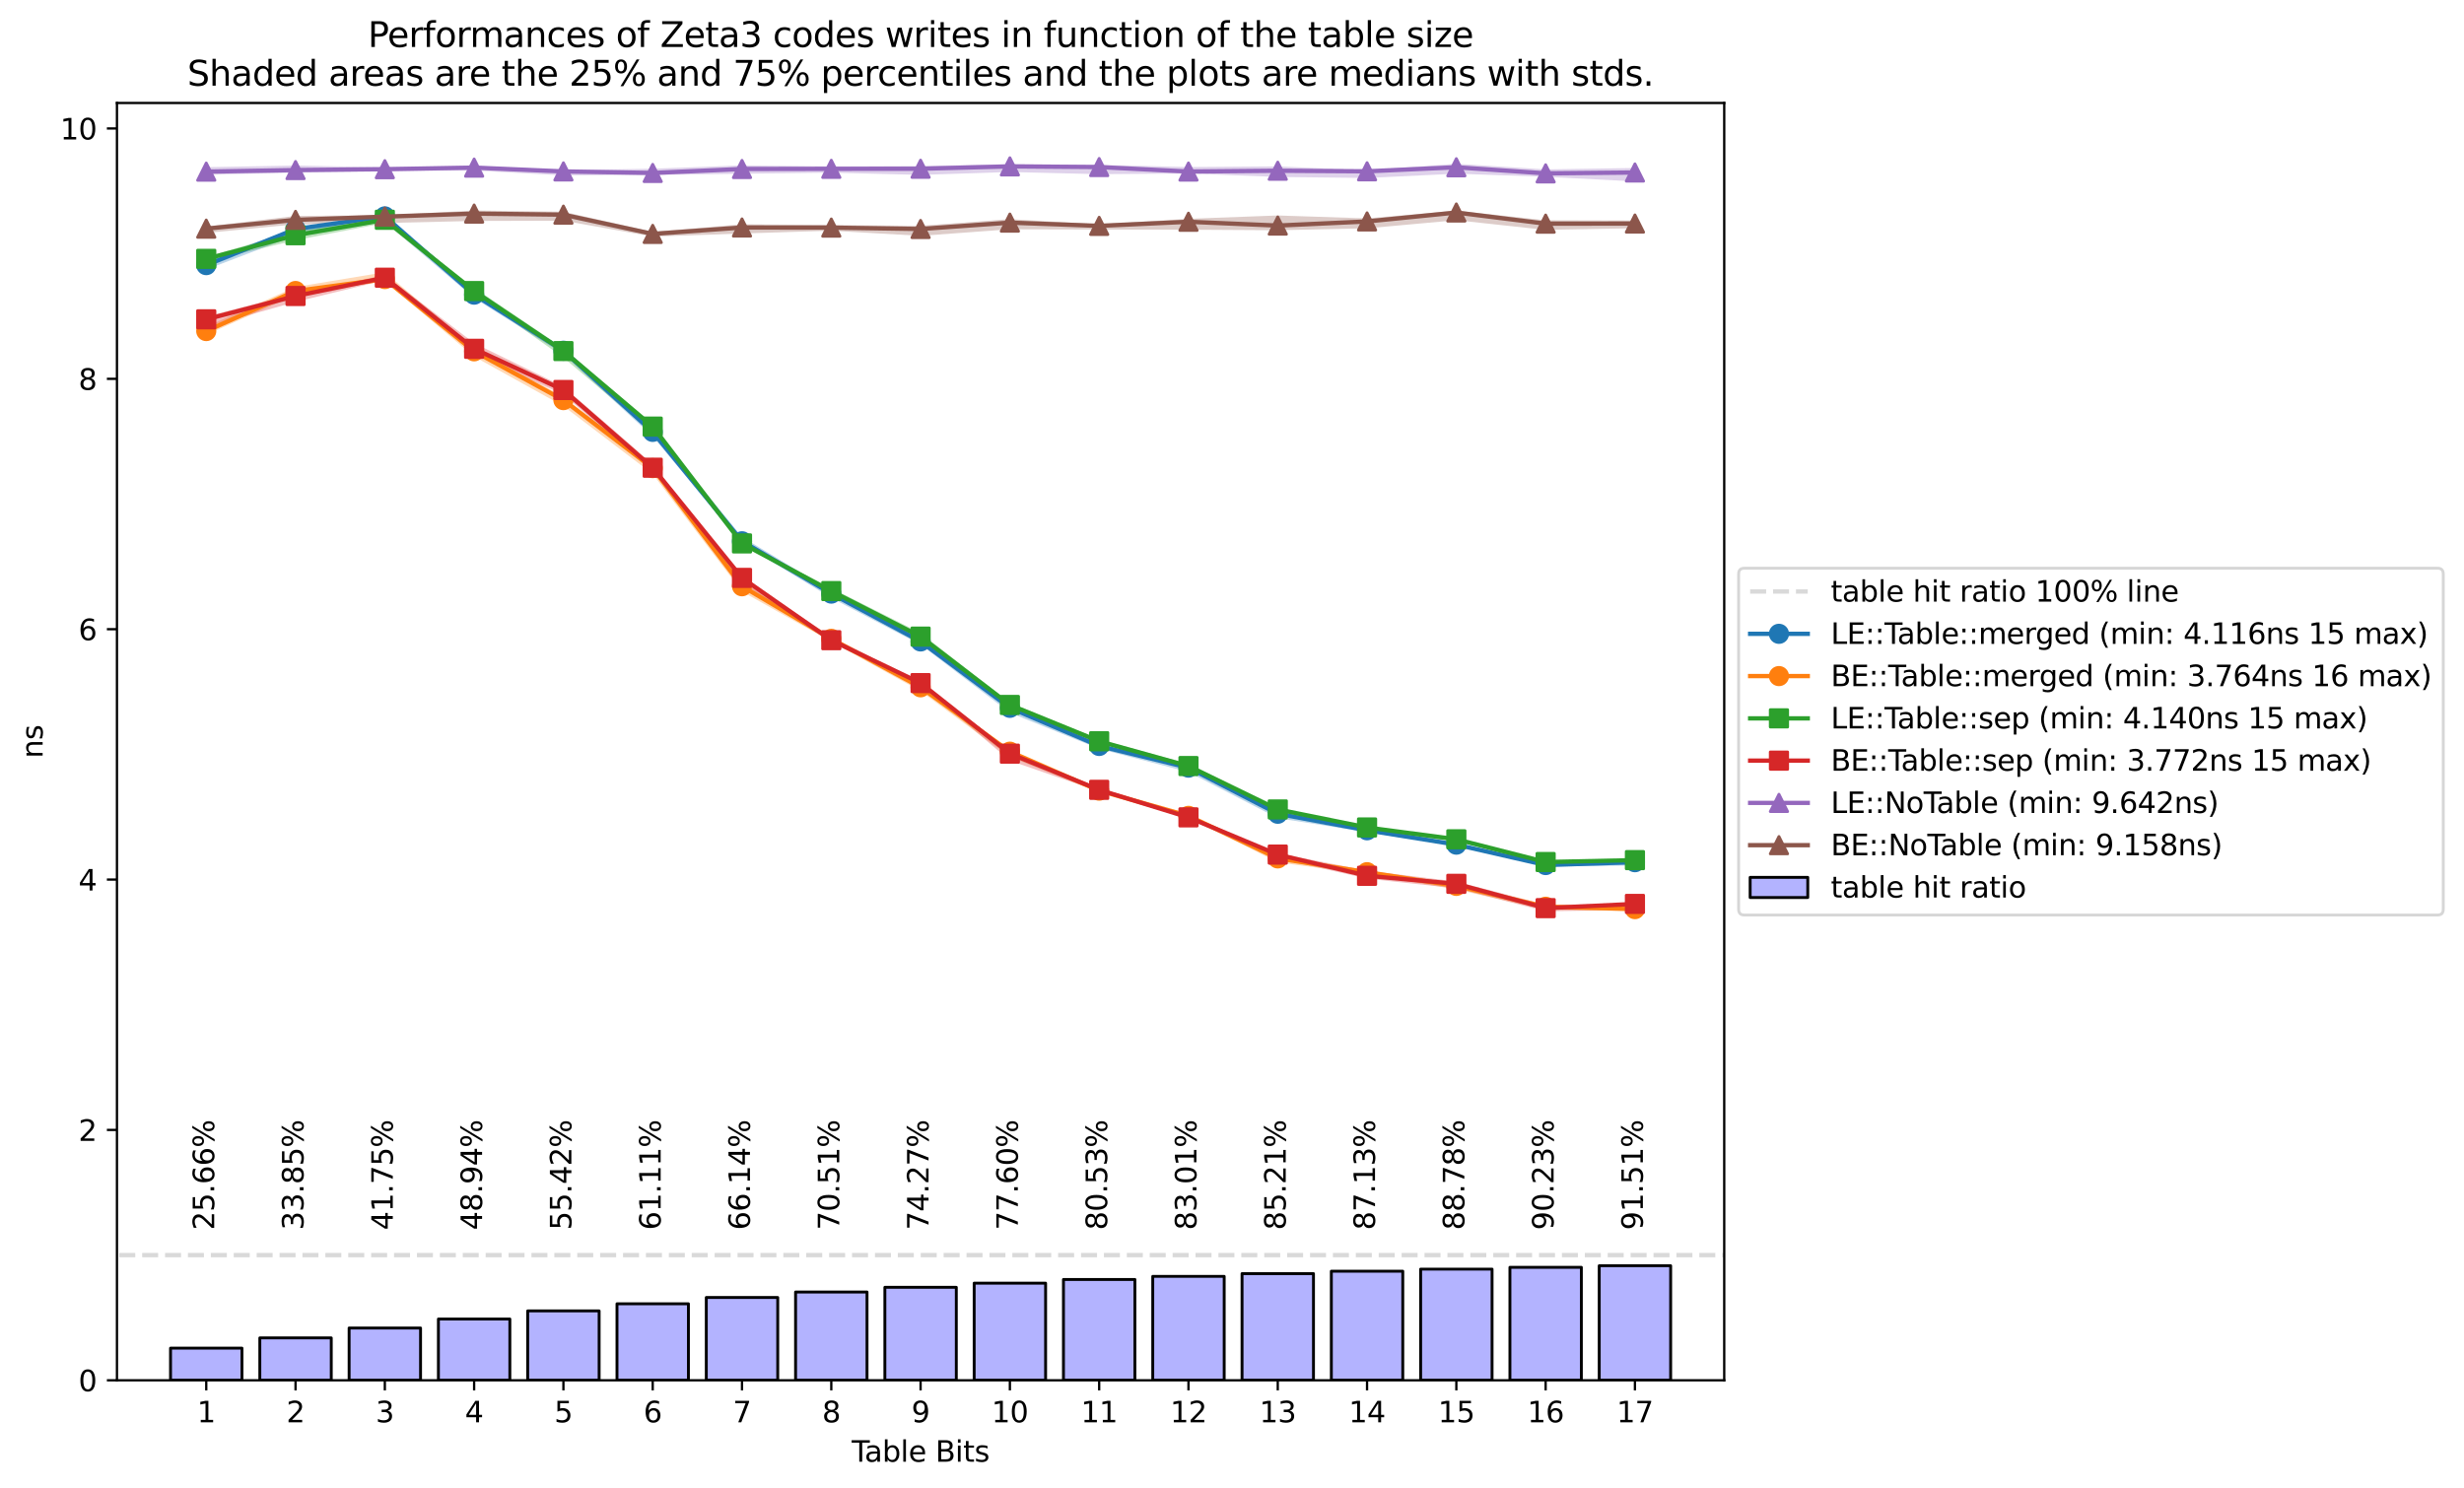<?xml version="1.0" encoding="utf-8" standalone="no"?>
<!DOCTYPE svg PUBLIC "-//W3C//DTD SVG 1.1//EN"
  "http://www.w3.org/Graphics/SVG/1.1/DTD/svg11.dtd">
<svg xmlns:xlink="http://www.w3.org/1999/xlink" width="855.431pt" height="516.832pt" viewBox="0 0 855.431 516.832" xmlns="http://www.w3.org/2000/svg" version="1.1">
 <defs>
  <style type="text/css">*{stroke-linejoin: round; stroke-linecap: butt}</style>
 </defs>
 <g id="figure_1">
  <g id="patch_1">
   <path d="M 0 516.832 
L 855.431 516.832 
L 855.431 0 
L 0 0 
z
" style="fill: #ffffff"/>
  </g>
  <g id="axes_1">
   <g id="patch_2">
    <path d="M 40.603 479.276 
L 598.603 479.276 
L 598.603 35.755 
L 40.603 35.755 
z
" style="fill: #ffffff"/>
   </g>
   <g id="PolyCollection_1">
    <path d="M 71.603 90.43 
L 71.603 93.605 
L 102.603 81.697 
L 133.603 77.001 
L 164.603 103.509 
L 195.603 123.006 
L 226.603 151.554 
L 257.603 188.769 
L 288.603 207.606 
L 319.603 223.845 
L 350.603 247.483 
L 381.603 260.005 
L 412.603 268.082 
L 443.603 284.087 
L 474.603 288.969 
L 505.603 293.7 
L 536.603 300.903 
L 567.603 300.506 
L 567.603 298.726 
L 567.603 298.726 
L 536.603 299.426 
L 505.603 293.087 
L 474.603 288 
L 443.603 281.713 
L 412.603 266.359 
L 381.603 258.467 
L 350.603 244.87 
L 319.603 222.174 
L 288.603 205.17 
L 257.603 186.445 
L 226.603 148.773 
L 195.603 120.95 
L 164.603 101.899 
L 133.603 74.539 
L 102.603 79.238 
L 71.603 90.43 
z
" clip-path="url(#p24d237036d)" style="fill: #1f77b4; fill-opacity: 0.3"/>
   </g>
   <g id="PolyCollection_2">
    <path d="M 71.603 113.456 
L 71.603 116.216 
L 102.603 102.396 
L 133.603 97.629 
L 164.603 123.821 
L 195.603 141.003 
L 226.603 164.587 
L 257.603 205.381 
L 288.603 222.829 
L 319.603 239.973 
L 350.603 262.84 
L 381.603 275.121 
L 412.603 283.815 
L 443.603 299.432 
L 474.603 303.648 
L 505.603 308.866 
L 536.603 315.907 
L 567.603 316.264 
L 567.603 315.15 
L 567.603 315.15 
L 536.603 314.619 
L 505.603 306.924 
L 474.603 302.32 
L 443.603 297.553 
L 412.603 283.196 
L 381.603 274.185 
L 350.603 260.513 
L 319.603 238.079 
L 288.603 221.531 
L 257.603 201.751 
L 226.603 162.34 
L 195.603 137.726 
L 164.603 120.884 
L 133.603 94.518 
L 102.603 99.651 
L 71.603 113.456 
z
" clip-path="url(#p24d237036d)" style="fill: #ff7f0e; fill-opacity: 0.3"/>
   </g>
   <g id="PolyCollection_3">
    <path d="M 71.603 89.274 
L 71.603 90.793 
L 102.603 83.41 
L 133.603 77.423 
L 164.603 102.145 
L 195.603 124.163 
L 226.603 150.355 
L 257.603 188.959 
L 288.603 206.45 
L 319.603 221.565 
L 350.603 245.468 
L 381.603 257.885 
L 412.603 266.874 
L 443.603 281.748 
L 474.603 288.61 
L 505.603 292.236 
L 536.603 299.552 
L 567.603 299.425 
L 567.603 298.629 
L 567.603 298.629 
L 536.603 298.822 
L 505.603 291.184 
L 474.603 286.992 
L 443.603 280.909 
L 412.603 265.312 
L 381.603 256.717 
L 350.603 244.015 
L 319.603 219.833 
L 288.603 204.224 
L 257.603 188.412 
L 226.603 147.553 
L 195.603 120.87 
L 164.603 99.962 
L 133.603 76.011 
L 102.603 80.052 
L 71.603 89.274 
z
" clip-path="url(#p24d237036d)" style="fill: #2ca02c; fill-opacity: 0.3"/>
   </g>
   <g id="PolyCollection_4">
    <path d="M 71.603 109.884 
L 71.603 113.568 
L 102.603 104.824 
L 133.603 97.287 
L 164.603 123.007 
L 195.603 136.99 
L 226.603 163.797 
L 257.603 202.442 
L 288.603 223.179 
L 319.603 237.636 
L 350.603 264.113 
L 381.603 274.848 
L 412.603 284.169 
L 443.603 298.032 
L 474.603 305.09 
L 505.603 308.466 
L 536.603 316.442 
L 567.603 315.927 
L 567.603 313.819 
L 567.603 313.819 
L 536.603 314.153 
L 505.603 306.097 
L 474.603 302.32 
L 443.603 296.253 
L 412.603 283.155 
L 381.603 273.752 
L 350.603 261.331 
L 319.603 237.098 
L 288.603 221.097 
L 257.603 200.342 
L 226.603 161.15 
L 195.603 134.258 
L 164.603 119.147 
L 133.603 95.498 
L 102.603 101.911 
L 71.603 109.884 
z
" clip-path="url(#p24d237036d)" style="fill: #d62728; fill-opacity: 0.3"/>
   </g>
   <g id="PolyCollection_5">
    <path d="M 71.603 58.04 
L 71.603 60.695 
L 102.603 59.955 
L 133.603 59.365 
L 164.603 59.215 
L 195.603 60.886 
L 226.603 60.751 
L 257.603 60.328 
L 288.603 59.945 
L 319.603 60.733 
L 350.603 59.724 
L 381.603 60.476 
L 412.603 60.238 
L 443.603 61.445 
L 474.603 61.796 
L 505.603 60.31 
L 536.603 61.375 
L 567.603 62.997 
L 567.603 58.334 
L 567.603 58.334 
L 536.603 58.823 
L 505.603 56.876 
L 474.603 59.114 
L 443.603 57.765 
L 412.603 58.002 
L 381.603 57.25 
L 350.603 57.012 
L 319.603 57.629 
L 288.603 57.751 
L 257.603 57.429 
L 226.603 58.588 
L 195.603 59.08 
L 164.603 57.609 
L 133.603 58.07 
L 102.603 57.478 
L 71.603 58.04 
z
" clip-path="url(#p24d237036d)" style="fill: #9467bd; fill-opacity: 0.3"/>
   </g>
   <g id="PolyCollection_6">
    <path d="M 71.603 78.663 
L 71.603 80.885 
L 102.603 77.892 
L 133.603 77.431 
L 164.603 76.718 
L 195.603 76.629 
L 226.603 82.147 
L 257.603 81.076 
L 288.603 80.102 
L 319.603 81.895 
L 350.603 79.612 
L 381.603 79.692 
L 412.603 79.758 
L 443.603 79.944 
L 474.603 79.275 
L 505.603 76.468 
L 536.603 79.821 
L 567.603 79.251 
L 567.603 76.577 
L 567.603 76.577 
L 536.603 76.489 
L 505.603 73.139 
L 474.603 75.831 
L 443.603 74.82 
L 412.603 75.973 
L 381.603 77.896 
L 350.603 76.09 
L 319.603 78.422 
L 288.603 78.125 
L 257.603 77.881 
L 226.603 80.512 
L 195.603 73.52 
L 164.603 73.086 
L 133.603 74.737 
L 102.603 74.981 
L 71.603 78.663 
z
" clip-path="url(#p24d237036d)" style="fill: #8c564b; fill-opacity: 0.3"/>
   </g>
   <g id="patch_3">
    <path d="M 59.203 479.276 
L 84.003 479.276 
L 84.003 468.122 
L 59.203 468.122 
z
" clip-path="url(#p24d237036d)" style="fill: #0000ff; fill-opacity: 0.3; stroke: #000000; stroke-linejoin: miter"/>
   </g>
   <g id="patch_4">
    <path d="M 90.203 479.276 
L 115.003 479.276 
L 115.003 464.562 
L 90.203 464.562 
z
" clip-path="url(#p24d237036d)" style="fill: #0000ff; fill-opacity: 0.3; stroke: #000000; stroke-linejoin: miter"/>
   </g>
   <g id="patch_5">
    <path d="M 121.203 479.276 
L 146.003 479.276 
L 146.003 461.128 
L 121.203 461.128 
z
" clip-path="url(#p24d237036d)" style="fill: #0000ff; fill-opacity: 0.3; stroke: #000000; stroke-linejoin: miter"/>
   </g>
   <g id="patch_6">
    <path d="M 152.203 479.276 
L 177.003 479.276 
L 177.003 458.005 
L 152.203 458.005 
z
" clip-path="url(#p24d237036d)" style="fill: #0000ff; fill-opacity: 0.3; stroke: #000000; stroke-linejoin: miter"/>
   </g>
   <g id="patch_7">
    <path d="M 183.203 479.276 
L 208.003 479.276 
L 208.003 455.188 
L 183.203 455.188 
z
" clip-path="url(#p24d237036d)" style="fill: #0000ff; fill-opacity: 0.3; stroke: #000000; stroke-linejoin: miter"/>
   </g>
   <g id="patch_8">
    <path d="M 214.203 479.276 
L 239.003 479.276 
L 239.003 452.712 
L 214.203 452.712 
z
" clip-path="url(#p24d237036d)" style="fill: #0000ff; fill-opacity: 0.3; stroke: #000000; stroke-linejoin: miter"/>
   </g>
   <g id="patch_9">
    <path d="M 245.203 479.276 
L 270.003 479.276 
L 270.003 450.529 
L 245.203 450.529 
z
" clip-path="url(#p24d237036d)" style="fill: #0000ff; fill-opacity: 0.3; stroke: #000000; stroke-linejoin: miter"/>
   </g>
   <g id="patch_10">
    <path d="M 276.203 479.276 
L 301.003 479.276 
L 301.003 448.627 
L 276.203 448.627 
z
" clip-path="url(#p24d237036d)" style="fill: #0000ff; fill-opacity: 0.3; stroke: #000000; stroke-linejoin: miter"/>
   </g>
   <g id="patch_11">
    <path d="M 307.203 479.276 
L 332.003 479.276 
L 332.003 446.994 
L 307.203 446.994 
z
" clip-path="url(#p24d237036d)" style="fill: #0000ff; fill-opacity: 0.3; stroke: #000000; stroke-linejoin: miter"/>
   </g>
   <g id="patch_12">
    <path d="M 338.203 479.276 
L 363.003 479.276 
L 363.003 445.548 
L 338.203 445.548 
z
" clip-path="url(#p24d237036d)" style="fill: #0000ff; fill-opacity: 0.3; stroke: #000000; stroke-linejoin: miter"/>
   </g>
   <g id="patch_13">
    <path d="M 369.203 479.276 
L 394.003 479.276 
L 394.003 444.271 
L 369.203 444.271 
z
" clip-path="url(#p24d237036d)" style="fill: #0000ff; fill-opacity: 0.3; stroke: #000000; stroke-linejoin: miter"/>
   </g>
   <g id="patch_14">
    <path d="M 400.203 479.276 
L 425.003 479.276 
L 425.003 443.193 
L 400.203 443.193 
z
" clip-path="url(#p24d237036d)" style="fill: #0000ff; fill-opacity: 0.3; stroke: #000000; stroke-linejoin: miter"/>
   </g>
   <g id="patch_15">
    <path d="M 431.203 479.276 
L 456.003 479.276 
L 456.003 442.239 
L 431.203 442.239 
z
" clip-path="url(#p24d237036d)" style="fill: #0000ff; fill-opacity: 0.3; stroke: #000000; stroke-linejoin: miter"/>
   </g>
   <g id="patch_16">
    <path d="M 462.203 479.276 
L 487.003 479.276 
L 487.003 441.403 
L 462.203 441.403 
z
" clip-path="url(#p24d237036d)" style="fill: #0000ff; fill-opacity: 0.3; stroke: #000000; stroke-linejoin: miter"/>
   </g>
   <g id="patch_17">
    <path d="M 493.203 479.276 
L 518.003 479.276 
L 518.003 440.685 
L 493.203 440.685 
z
" clip-path="url(#p24d237036d)" style="fill: #0000ff; fill-opacity: 0.3; stroke: #000000; stroke-linejoin: miter"/>
   </g>
   <g id="patch_18">
    <path d="M 524.203 479.276 
L 549.003 479.276 
L 549.003 440.056 
L 524.203 440.056 
z
" clip-path="url(#p24d237036d)" style="fill: #0000ff; fill-opacity: 0.3; stroke: #000000; stroke-linejoin: miter"/>
   </g>
   <g id="patch_19">
    <path d="M 555.203 479.276 
L 580.003 479.276 
L 580.003 439.499 
L 555.203 439.499 
z
" clip-path="url(#p24d237036d)" style="fill: #0000ff; fill-opacity: 0.3; stroke: #000000; stroke-linejoin: miter"/>
   </g>
   <g id="matplotlib.axis_1">
    <g id="xtick_1">
     <g id="line2d_1">
      <defs>
       <path id="m4da93d158d" d="M 0 0 
L 0 3.5 
" style="stroke: #000000; stroke-width: 0.8"/>
      </defs>
      <g>
       <use xlink:href="#m4da93d158d" x="71.603" y="479.276" style="stroke: #000000; stroke-width: 0.8"/>
      </g>
     </g>
     <g id="text_1">
      <!-- 1 -->
      <g transform="translate(68.422 493.874)scale(0.1 -0.1)">
       <defs>
        <path id="DejaVuSans-31" d="M 794 531 
L 1825 531 
L 1825 4091 
L 703 3866 
L 703 4441 
L 1819 4666 
L 2450 4666 
L 2450 531 
L 3481 531 
L 3481 0 
L 794 0 
L 794 531 
z
" transform="scale(0.016)"/>
       </defs>
       <use xlink:href="#DejaVuSans-31"/>
      </g>
     </g>
    </g>
    <g id="xtick_2">
     <g id="line2d_2">
      <g>
       <use xlink:href="#m4da93d158d" x="102.603" y="479.276" style="stroke: #000000; stroke-width: 0.8"/>
      </g>
     </g>
     <g id="text_2">
      <!-- 2 -->
      <g transform="translate(99.422 493.874)scale(0.1 -0.1)">
       <defs>
        <path id="DejaVuSans-32" d="M 1228 531 
L 3431 531 
L 3431 0 
L 469 0 
L 469 531 
Q 828 903 1448 1529 
Q 2069 2156 2228 2338 
Q 2531 2678 2651 2914 
Q 2772 3150 2772 3378 
Q 2772 3750 2511 3984 
Q 2250 4219 1831 4219 
Q 1534 4219 1204 4116 
Q 875 4013 500 3803 
L 500 4441 
Q 881 4594 1212 4672 
Q 1544 4750 1819 4750 
Q 2544 4750 2975 4387 
Q 3406 4025 3406 3419 
Q 3406 3131 3298 2873 
Q 3191 2616 2906 2266 
Q 2828 2175 2409 1742 
Q 1991 1309 1228 531 
z
" transform="scale(0.016)"/>
       </defs>
       <use xlink:href="#DejaVuSans-32"/>
      </g>
     </g>
    </g>
    <g id="xtick_3">
     <g id="line2d_3">
      <g>
       <use xlink:href="#m4da93d158d" x="133.603" y="479.276" style="stroke: #000000; stroke-width: 0.8"/>
      </g>
     </g>
     <g id="text_3">
      <!-- 3 -->
      <g transform="translate(130.422 493.874)scale(0.1 -0.1)">
       <defs>
        <path id="DejaVuSans-33" d="M 2597 2516 
Q 3050 2419 3304 2112 
Q 3559 1806 3559 1356 
Q 3559 666 3084 287 
Q 2609 -91 1734 -91 
Q 1441 -91 1130 -33 
Q 819 25 488 141 
L 488 750 
Q 750 597 1062 519 
Q 1375 441 1716 441 
Q 2309 441 2620 675 
Q 2931 909 2931 1356 
Q 2931 1769 2642 2001 
Q 2353 2234 1838 2234 
L 1294 2234 
L 1294 2753 
L 1863 2753 
Q 2328 2753 2575 2939 
Q 2822 3125 2822 3475 
Q 2822 3834 2567 4026 
Q 2313 4219 1838 4219 
Q 1578 4219 1281 4162 
Q 984 4106 628 3988 
L 628 4550 
Q 988 4650 1302 4700 
Q 1616 4750 1894 4750 
Q 2613 4750 3031 4423 
Q 3450 4097 3450 3541 
Q 3450 3153 3228 2886 
Q 3006 2619 2597 2516 
z
" transform="scale(0.016)"/>
       </defs>
       <use xlink:href="#DejaVuSans-33"/>
      </g>
     </g>
    </g>
    <g id="xtick_4">
     <g id="line2d_4">
      <g>
       <use xlink:href="#m4da93d158d" x="164.603" y="479.276" style="stroke: #000000; stroke-width: 0.8"/>
      </g>
     </g>
     <g id="text_4">
      <!-- 4 -->
      <g transform="translate(161.422 493.874)scale(0.1 -0.1)">
       <defs>
        <path id="DejaVuSans-34" d="M 2419 4116 
L 825 1625 
L 2419 1625 
L 2419 4116 
z
M 2253 4666 
L 3047 4666 
L 3047 1625 
L 3713 1625 
L 3713 1100 
L 3047 1100 
L 3047 0 
L 2419 0 
L 2419 1100 
L 313 1100 
L 313 1709 
L 2253 4666 
z
" transform="scale(0.016)"/>
       </defs>
       <use xlink:href="#DejaVuSans-34"/>
      </g>
     </g>
    </g>
    <g id="xtick_5">
     <g id="line2d_5">
      <g>
       <use xlink:href="#m4da93d158d" x="195.603" y="479.276" style="stroke: #000000; stroke-width: 0.8"/>
      </g>
     </g>
     <g id="text_5">
      <!-- 5 -->
      <g transform="translate(192.422 493.874)scale(0.1 -0.1)">
       <defs>
        <path id="DejaVuSans-35" d="M 691 4666 
L 3169 4666 
L 3169 4134 
L 1269 4134 
L 1269 2991 
Q 1406 3038 1543 3061 
Q 1681 3084 1819 3084 
Q 2600 3084 3056 2656 
Q 3513 2228 3513 1497 
Q 3513 744 3044 326 
Q 2575 -91 1722 -91 
Q 1428 -91 1123 -41 
Q 819 9 494 109 
L 494 744 
Q 775 591 1075 516 
Q 1375 441 1709 441 
Q 2250 441 2565 725 
Q 2881 1009 2881 1497 
Q 2881 1984 2565 2268 
Q 2250 2553 1709 2553 
Q 1456 2553 1204 2497 
Q 953 2441 691 2322 
L 691 4666 
z
" transform="scale(0.016)"/>
       </defs>
       <use xlink:href="#DejaVuSans-35"/>
      </g>
     </g>
    </g>
    <g id="xtick_6">
     <g id="line2d_6">
      <g>
       <use xlink:href="#m4da93d158d" x="226.603" y="479.276" style="stroke: #000000; stroke-width: 0.8"/>
      </g>
     </g>
     <g id="text_6">
      <!-- 6 -->
      <g transform="translate(223.422 493.874)scale(0.1 -0.1)">
       <defs>
        <path id="DejaVuSans-36" d="M 2113 2584 
Q 1688 2584 1439 2293 
Q 1191 2003 1191 1497 
Q 1191 994 1439 701 
Q 1688 409 2113 409 
Q 2538 409 2786 701 
Q 3034 994 3034 1497 
Q 3034 2003 2786 2293 
Q 2538 2584 2113 2584 
z
M 3366 4563 
L 3366 3988 
Q 3128 4100 2886 4159 
Q 2644 4219 2406 4219 
Q 1781 4219 1451 3797 
Q 1122 3375 1075 2522 
Q 1259 2794 1537 2939 
Q 1816 3084 2150 3084 
Q 2853 3084 3261 2657 
Q 3669 2231 3669 1497 
Q 3669 778 3244 343 
Q 2819 -91 2113 -91 
Q 1303 -91 875 529 
Q 447 1150 447 2328 
Q 447 3434 972 4092 
Q 1497 4750 2381 4750 
Q 2619 4750 2861 4703 
Q 3103 4656 3366 4563 
z
" transform="scale(0.016)"/>
       </defs>
       <use xlink:href="#DejaVuSans-36"/>
      </g>
     </g>
    </g>
    <g id="xtick_7">
     <g id="line2d_7">
      <g>
       <use xlink:href="#m4da93d158d" x="257.603" y="479.276" style="stroke: #000000; stroke-width: 0.8"/>
      </g>
     </g>
     <g id="text_7">
      <!-- 7 -->
      <g transform="translate(254.422 493.874)scale(0.1 -0.1)">
       <defs>
        <path id="DejaVuSans-37" d="M 525 4666 
L 3525 4666 
L 3525 4397 
L 1831 0 
L 1172 0 
L 2766 4134 
L 525 4134 
L 525 4666 
z
" transform="scale(0.016)"/>
       </defs>
       <use xlink:href="#DejaVuSans-37"/>
      </g>
     </g>
    </g>
    <g id="xtick_8">
     <g id="line2d_8">
      <g>
       <use xlink:href="#m4da93d158d" x="288.603" y="479.276" style="stroke: #000000; stroke-width: 0.8"/>
      </g>
     </g>
     <g id="text_8">
      <!-- 8 -->
      <g transform="translate(285.422 493.874)scale(0.1 -0.1)">
       <defs>
        <path id="DejaVuSans-38" d="M 2034 2216 
Q 1584 2216 1326 1975 
Q 1069 1734 1069 1313 
Q 1069 891 1326 650 
Q 1584 409 2034 409 
Q 2484 409 2743 651 
Q 3003 894 3003 1313 
Q 3003 1734 2745 1975 
Q 2488 2216 2034 2216 
z
M 1403 2484 
Q 997 2584 770 2862 
Q 544 3141 544 3541 
Q 544 4100 942 4425 
Q 1341 4750 2034 4750 
Q 2731 4750 3128 4425 
Q 3525 4100 3525 3541 
Q 3525 3141 3298 2862 
Q 3072 2584 2669 2484 
Q 3125 2378 3379 2068 
Q 3634 1759 3634 1313 
Q 3634 634 3220 271 
Q 2806 -91 2034 -91 
Q 1263 -91 848 271 
Q 434 634 434 1313 
Q 434 1759 690 2068 
Q 947 2378 1403 2484 
z
M 1172 3481 
Q 1172 3119 1398 2916 
Q 1625 2713 2034 2713 
Q 2441 2713 2670 2916 
Q 2900 3119 2900 3481 
Q 2900 3844 2670 4047 
Q 2441 4250 2034 4250 
Q 1625 4250 1398 4047 
Q 1172 3844 1172 3481 
z
" transform="scale(0.016)"/>
       </defs>
       <use xlink:href="#DejaVuSans-38"/>
      </g>
     </g>
    </g>
    <g id="xtick_9">
     <g id="line2d_9">
      <g>
       <use xlink:href="#m4da93d158d" x="319.603" y="479.276" style="stroke: #000000; stroke-width: 0.8"/>
      </g>
     </g>
     <g id="text_9">
      <!-- 9 -->
      <g transform="translate(316.422 493.874)scale(0.1 -0.1)">
       <defs>
        <path id="DejaVuSans-39" d="M 703 97 
L 703 672 
Q 941 559 1184 500 
Q 1428 441 1663 441 
Q 2288 441 2617 861 
Q 2947 1281 2994 2138 
Q 2813 1869 2534 1725 
Q 2256 1581 1919 1581 
Q 1219 1581 811 2004 
Q 403 2428 403 3163 
Q 403 3881 828 4315 
Q 1253 4750 1959 4750 
Q 2769 4750 3195 4129 
Q 3622 3509 3622 2328 
Q 3622 1225 3098 567 
Q 2575 -91 1691 -91 
Q 1453 -91 1209 -44 
Q 966 3 703 97 
z
M 1959 2075 
Q 2384 2075 2632 2365 
Q 2881 2656 2881 3163 
Q 2881 3666 2632 3958 
Q 2384 4250 1959 4250 
Q 1534 4250 1286 3958 
Q 1038 3666 1038 3163 
Q 1038 2656 1286 2365 
Q 1534 2075 1959 2075 
z
" transform="scale(0.016)"/>
       </defs>
       <use xlink:href="#DejaVuSans-39"/>
      </g>
     </g>
    </g>
    <g id="xtick_10">
     <g id="line2d_10">
      <g>
       <use xlink:href="#m4da93d158d" x="350.603" y="479.276" style="stroke: #000000; stroke-width: 0.8"/>
      </g>
     </g>
     <g id="text_10">
      <!-- 10 -->
      <g transform="translate(344.241 493.874)scale(0.1 -0.1)">
       <defs>
        <path id="DejaVuSans-30" d="M 2034 4250 
Q 1547 4250 1301 3770 
Q 1056 3291 1056 2328 
Q 1056 1369 1301 889 
Q 1547 409 2034 409 
Q 2525 409 2770 889 
Q 3016 1369 3016 2328 
Q 3016 3291 2770 3770 
Q 2525 4250 2034 4250 
z
M 2034 4750 
Q 2819 4750 3233 4129 
Q 3647 3509 3647 2328 
Q 3647 1150 3233 529 
Q 2819 -91 2034 -91 
Q 1250 -91 836 529 
Q 422 1150 422 2328 
Q 422 3509 836 4129 
Q 1250 4750 2034 4750 
z
" transform="scale(0.016)"/>
       </defs>
       <use xlink:href="#DejaVuSans-31"/>
       <use xlink:href="#DejaVuSans-30" x="63.623"/>
      </g>
     </g>
    </g>
    <g id="xtick_11">
     <g id="line2d_11">
      <g>
       <use xlink:href="#m4da93d158d" x="381.603" y="479.276" style="stroke: #000000; stroke-width: 0.8"/>
      </g>
     </g>
     <g id="text_11">
      <!-- 11 -->
      <g transform="translate(375.241 493.874)scale(0.1 -0.1)">
       <use xlink:href="#DejaVuSans-31"/>
       <use xlink:href="#DejaVuSans-31" x="63.623"/>
      </g>
     </g>
    </g>
    <g id="xtick_12">
     <g id="line2d_12">
      <g>
       <use xlink:href="#m4da93d158d" x="412.603" y="479.276" style="stroke: #000000; stroke-width: 0.8"/>
      </g>
     </g>
     <g id="text_12">
      <!-- 12 -->
      <g transform="translate(406.241 493.874)scale(0.1 -0.1)">
       <use xlink:href="#DejaVuSans-31"/>
       <use xlink:href="#DejaVuSans-32" x="63.623"/>
      </g>
     </g>
    </g>
    <g id="xtick_13">
     <g id="line2d_13">
      <g>
       <use xlink:href="#m4da93d158d" x="443.603" y="479.276" style="stroke: #000000; stroke-width: 0.8"/>
      </g>
     </g>
     <g id="text_13">
      <!-- 13 -->
      <g transform="translate(437.241 493.874)scale(0.1 -0.1)">
       <use xlink:href="#DejaVuSans-31"/>
       <use xlink:href="#DejaVuSans-33" x="63.623"/>
      </g>
     </g>
    </g>
    <g id="xtick_14">
     <g id="line2d_14">
      <g>
       <use xlink:href="#m4da93d158d" x="474.603" y="479.276" style="stroke: #000000; stroke-width: 0.8"/>
      </g>
     </g>
     <g id="text_14">
      <!-- 14 -->
      <g transform="translate(468.241 493.874)scale(0.1 -0.1)">
       <use xlink:href="#DejaVuSans-31"/>
       <use xlink:href="#DejaVuSans-34" x="63.623"/>
      </g>
     </g>
    </g>
    <g id="xtick_15">
     <g id="line2d_15">
      <g>
       <use xlink:href="#m4da93d158d" x="505.603" y="479.276" style="stroke: #000000; stroke-width: 0.8"/>
      </g>
     </g>
     <g id="text_15">
      <!-- 15 -->
      <g transform="translate(499.241 493.874)scale(0.1 -0.1)">
       <use xlink:href="#DejaVuSans-31"/>
       <use xlink:href="#DejaVuSans-35" x="63.623"/>
      </g>
     </g>
    </g>
    <g id="xtick_16">
     <g id="line2d_16">
      <g>
       <use xlink:href="#m4da93d158d" x="536.603" y="479.276" style="stroke: #000000; stroke-width: 0.8"/>
      </g>
     </g>
     <g id="text_16">
      <!-- 16 -->
      <g transform="translate(530.241 493.874)scale(0.1 -0.1)">
       <use xlink:href="#DejaVuSans-31"/>
       <use xlink:href="#DejaVuSans-36" x="63.623"/>
      </g>
     </g>
    </g>
    <g id="xtick_17">
     <g id="line2d_17">
      <g>
       <use xlink:href="#m4da93d158d" x="567.603" y="479.276" style="stroke: #000000; stroke-width: 0.8"/>
      </g>
     </g>
     <g id="text_17">
      <!-- 17 -->
      <g transform="translate(561.241 493.874)scale(0.1 -0.1)">
       <use xlink:href="#DejaVuSans-31"/>
       <use xlink:href="#DejaVuSans-37" x="63.623"/>
      </g>
     </g>
    </g>
    <g id="text_18">
     <!-- Table Bits -->
     <g transform="translate(295.697 507.552)scale(0.1 -0.1)">
      <defs>
       <path id="DejaVuSans-54" d="M -19 4666 
L 3928 4666 
L 3928 4134 
L 2272 4134 
L 2272 0 
L 1638 0 
L 1638 4134 
L -19 4134 
L -19 4666 
z
" transform="scale(0.016)"/>
       <path id="DejaVuSans-61" d="M 2194 1759 
Q 1497 1759 1228 1600 
Q 959 1441 959 1056 
Q 959 750 1161 570 
Q 1363 391 1709 391 
Q 2188 391 2477 730 
Q 2766 1069 2766 1631 
L 2766 1759 
L 2194 1759 
z
M 3341 1997 
L 3341 0 
L 2766 0 
L 2766 531 
Q 2569 213 2275 61 
Q 1981 -91 1556 -91 
Q 1019 -91 701 211 
Q 384 513 384 1019 
Q 384 1609 779 1909 
Q 1175 2209 1959 2209 
L 2766 2209 
L 2766 2266 
Q 2766 2663 2505 2880 
Q 2244 3097 1772 3097 
Q 1472 3097 1187 3025 
Q 903 2953 641 2809 
L 641 3341 
Q 956 3463 1253 3523 
Q 1550 3584 1831 3584 
Q 2591 3584 2966 3190 
Q 3341 2797 3341 1997 
z
" transform="scale(0.016)"/>
       <path id="DejaVuSans-62" d="M 3116 1747 
Q 3116 2381 2855 2742 
Q 2594 3103 2138 3103 
Q 1681 3103 1420 2742 
Q 1159 2381 1159 1747 
Q 1159 1113 1420 752 
Q 1681 391 2138 391 
Q 2594 391 2855 752 
Q 3116 1113 3116 1747 
z
M 1159 2969 
Q 1341 3281 1617 3432 
Q 1894 3584 2278 3584 
Q 2916 3584 3314 3078 
Q 3713 2572 3713 1747 
Q 3713 922 3314 415 
Q 2916 -91 2278 -91 
Q 1894 -91 1617 61 
Q 1341 213 1159 525 
L 1159 0 
L 581 0 
L 581 4863 
L 1159 4863 
L 1159 2969 
z
" transform="scale(0.016)"/>
       <path id="DejaVuSans-6c" d="M 603 4863 
L 1178 4863 
L 1178 0 
L 603 0 
L 603 4863 
z
" transform="scale(0.016)"/>
       <path id="DejaVuSans-65" d="M 3597 1894 
L 3597 1613 
L 953 1613 
Q 991 1019 1311 708 
Q 1631 397 2203 397 
Q 2534 397 2845 478 
Q 3156 559 3463 722 
L 3463 178 
Q 3153 47 2828 -22 
Q 2503 -91 2169 -91 
Q 1331 -91 842 396 
Q 353 884 353 1716 
Q 353 2575 817 3079 
Q 1281 3584 2069 3584 
Q 2775 3584 3186 3129 
Q 3597 2675 3597 1894 
z
M 3022 2063 
Q 3016 2534 2758 2815 
Q 2500 3097 2075 3097 
Q 1594 3097 1305 2825 
Q 1016 2553 972 2059 
L 3022 2063 
z
" transform="scale(0.016)"/>
       <path id="DejaVuSans-20" transform="scale(0.016)"/>
       <path id="DejaVuSans-42" d="M 1259 2228 
L 1259 519 
L 2272 519 
Q 2781 519 3026 730 
Q 3272 941 3272 1375 
Q 3272 1813 3026 2020 
Q 2781 2228 2272 2228 
L 1259 2228 
z
M 1259 4147 
L 1259 2741 
L 2194 2741 
Q 2656 2741 2882 2914 
Q 3109 3088 3109 3444 
Q 3109 3797 2882 3972 
Q 2656 4147 2194 4147 
L 1259 4147 
z
M 628 4666 
L 2241 4666 
Q 2963 4666 3353 4366 
Q 3744 4066 3744 3513 
Q 3744 3084 3544 2831 
Q 3344 2578 2956 2516 
Q 3422 2416 3680 2098 
Q 3938 1781 3938 1306 
Q 3938 681 3513 340 
Q 3088 0 2303 0 
L 628 0 
L 628 4666 
z
" transform="scale(0.016)"/>
       <path id="DejaVuSans-69" d="M 603 3500 
L 1178 3500 
L 1178 0 
L 603 0 
L 603 3500 
z
M 603 4863 
L 1178 4863 
L 1178 4134 
L 603 4134 
L 603 4863 
z
" transform="scale(0.016)"/>
       <path id="DejaVuSans-74" d="M 1172 4494 
L 1172 3500 
L 2356 3500 
L 2356 3053 
L 1172 3053 
L 1172 1153 
Q 1172 725 1289 603 
Q 1406 481 1766 481 
L 2356 481 
L 2356 0 
L 1766 0 
Q 1100 0 847 248 
Q 594 497 594 1153 
L 594 3053 
L 172 3053 
L 172 3500 
L 594 3500 
L 594 4494 
L 1172 4494 
z
" transform="scale(0.016)"/>
       <path id="DejaVuSans-73" d="M 2834 3397 
L 2834 2853 
Q 2591 2978 2328 3040 
Q 2066 3103 1784 3103 
Q 1356 3103 1142 2972 
Q 928 2841 928 2578 
Q 928 2378 1081 2264 
Q 1234 2150 1697 2047 
L 1894 2003 
Q 2506 1872 2764 1633 
Q 3022 1394 3022 966 
Q 3022 478 2636 193 
Q 2250 -91 1575 -91 
Q 1294 -91 989 -36 
Q 684 19 347 128 
L 347 722 
Q 666 556 975 473 
Q 1284 391 1588 391 
Q 1994 391 2212 530 
Q 2431 669 2431 922 
Q 2431 1156 2273 1281 
Q 2116 1406 1581 1522 
L 1381 1569 
Q 847 1681 609 1914 
Q 372 2147 372 2553 
Q 372 3047 722 3315 
Q 1072 3584 1716 3584 
Q 2034 3584 2315 3537 
Q 2597 3491 2834 3397 
z
" transform="scale(0.016)"/>
      </defs>
      <use xlink:href="#DejaVuSans-54"/>
      <use xlink:href="#DejaVuSans-61" x="44.584"/>
      <use xlink:href="#DejaVuSans-62" x="105.863"/>
      <use xlink:href="#DejaVuSans-6c" x="169.34"/>
      <use xlink:href="#DejaVuSans-65" x="197.123"/>
      <use xlink:href="#DejaVuSans-20" x="258.646"/>
      <use xlink:href="#DejaVuSans-42" x="290.434"/>
      <use xlink:href="#DejaVuSans-69" x="359.037"/>
      <use xlink:href="#DejaVuSans-74" x="386.82"/>
      <use xlink:href="#DejaVuSans-73" x="426.029"/>
     </g>
    </g>
   </g>
   <g id="matplotlib.axis_2">
    <g id="ytick_1">
     <g id="line2d_18">
      <defs>
       <path id="mef00e8079f" d="M 0 0 
L -3.5 0 
" style="stroke: #000000; stroke-width: 0.8"/>
      </defs>
      <g>
       <use xlink:href="#mef00e8079f" x="40.603" y="479.276" style="stroke: #000000; stroke-width: 0.8"/>
      </g>
     </g>
     <g id="text_19">
      <!-- 0 -->
      <g transform="translate(27.241 483.075)scale(0.1 -0.1)">
       <use xlink:href="#DejaVuSans-30"/>
      </g>
     </g>
    </g>
    <g id="ytick_2">
     <g id="line2d_19">
      <g>
       <use xlink:href="#mef00e8079f" x="40.603" y="392.344" style="stroke: #000000; stroke-width: 0.8"/>
      </g>
     </g>
     <g id="text_20">
      <!-- 2 -->
      <g transform="translate(27.241 396.143)scale(0.1 -0.1)">
       <use xlink:href="#DejaVuSans-32"/>
      </g>
     </g>
    </g>
    <g id="ytick_3">
     <g id="line2d_20">
      <g>
       <use xlink:href="#mef00e8079f" x="40.603" y="305.413" style="stroke: #000000; stroke-width: 0.8"/>
      </g>
     </g>
     <g id="text_21">
      <!-- 4 -->
      <g transform="translate(27.241 309.212)scale(0.1 -0.1)">
       <use xlink:href="#DejaVuSans-34"/>
      </g>
     </g>
    </g>
    <g id="ytick_4">
     <g id="line2d_21">
      <g>
       <use xlink:href="#mef00e8079f" x="40.603" y="218.482" style="stroke: #000000; stroke-width: 0.8"/>
      </g>
     </g>
     <g id="text_22">
      <!-- 6 -->
      <g transform="translate(27.241 222.281)scale(0.1 -0.1)">
       <use xlink:href="#DejaVuSans-36"/>
      </g>
     </g>
    </g>
    <g id="ytick_5">
     <g id="line2d_22">
      <g>
       <use xlink:href="#mef00e8079f" x="40.603" y="131.551" style="stroke: #000000; stroke-width: 0.8"/>
      </g>
     </g>
     <g id="text_23">
      <!-- 8 -->
      <g transform="translate(27.241 135.35)scale(0.1 -0.1)">
       <use xlink:href="#DejaVuSans-38"/>
      </g>
     </g>
    </g>
    <g id="ytick_6">
     <g id="line2d_23">
      <g>
       <use xlink:href="#mef00e8079f" x="40.603" y="44.619" style="stroke: #000000; stroke-width: 0.8"/>
      </g>
     </g>
     <g id="text_24">
      <!-- 10 -->
      <g transform="translate(20.878 48.418)scale(0.1 -0.1)">
       <use xlink:href="#DejaVuSans-31"/>
       <use xlink:href="#DejaVuSans-30" x="63.623"/>
      </g>
     </g>
    </g>
    <g id="text_25">
     <!-- ns -->
     <g transform="translate(14.798 263.289)rotate(-90)scale(0.1 -0.1)">
      <defs>
       <path id="DejaVuSans-6e" d="M 3513 2113 
L 3513 0 
L 2938 0 
L 2938 2094 
Q 2938 2591 2744 2837 
Q 2550 3084 2163 3084 
Q 1697 3084 1428 2787 
Q 1159 2491 1159 1978 
L 1159 0 
L 581 0 
L 581 3500 
L 1159 3500 
L 1159 2956 
Q 1366 3272 1645 3428 
Q 1925 3584 2291 3584 
Q 2894 3584 3203 3211 
Q 3513 2838 3513 2113 
z
" transform="scale(0.016)"/>
      </defs>
      <use xlink:href="#DejaVuSans-6e"/>
      <use xlink:href="#DejaVuSans-73" x="63.379"/>
     </g>
    </g>
   </g>
   <g id="line2d_24">
    <path d="M 9.603 435.81 
L 629.603 435.81 
" clip-path="url(#p24d237036d)" style="fill: none; stroke-dasharray: 5.55,2.4; stroke-dashoffset: 0; stroke: #808080; stroke-opacity: 0.3; stroke-width: 1.5"/>
   </g>
   <g id="line2d_25">
    <path d="M 71.603 92.061 
L 102.603 79.528 
L 133.603 75.133 
L 164.603 102.311 
L 195.603 121.785 
L 226.603 149.966 
L 257.603 187.952 
L 288.603 206.115 
L 319.603 222.73 
L 350.603 245.781 
L 381.603 259.023 
L 412.603 266.552 
L 443.603 282.561 
L 474.603 288.305 
L 505.603 293.288 
L 536.603 300.37 
L 567.603 299.381 
" clip-path="url(#p24d237036d)" style="fill: none; stroke: #1f77b4; stroke-width: 1.5; stroke-linecap: square"/>
    <defs>
     <path id="md32f722011" d="M 0 3 
C 0.796 3 1.559 2.684 2.121 2.121 
C 2.684 1.559 3 0.796 3 0 
C 3 -0.796 2.684 -1.559 2.121 -2.121 
C 1.559 -2.684 0.796 -3 0 -3 
C -0.796 -3 -1.559 -2.684 -2.121 -2.121 
C -2.684 -1.559 -3 -0.796 -3 0 
C -3 0.796 -2.684 1.559 -2.121 2.121 
C -1.559 2.684 -0.796 3 0 3 
z
" style="stroke: #1f77b4"/>
    </defs>
    <g clip-path="url(#p24d237036d)">
     <use xlink:href="#md32f722011" x="71.603" y="92.061" style="fill: #1f77b4; stroke: #1f77b4"/>
     <use xlink:href="#md32f722011" x="102.603" y="79.528" style="fill: #1f77b4; stroke: #1f77b4"/>
     <use xlink:href="#md32f722011" x="133.603" y="75.133" style="fill: #1f77b4; stroke: #1f77b4"/>
     <use xlink:href="#md32f722011" x="164.603" y="102.311" style="fill: #1f77b4; stroke: #1f77b4"/>
     <use xlink:href="#md32f722011" x="195.603" y="121.785" style="fill: #1f77b4; stroke: #1f77b4"/>
     <use xlink:href="#md32f722011" x="226.603" y="149.966" style="fill: #1f77b4; stroke: #1f77b4"/>
     <use xlink:href="#md32f722011" x="257.603" y="187.952" style="fill: #1f77b4; stroke: #1f77b4"/>
     <use xlink:href="#md32f722011" x="288.603" y="206.115" style="fill: #1f77b4; stroke: #1f77b4"/>
     <use xlink:href="#md32f722011" x="319.603" y="222.73" style="fill: #1f77b4; stroke: #1f77b4"/>
     <use xlink:href="#md32f722011" x="350.603" y="245.781" style="fill: #1f77b4; stroke: #1f77b4"/>
     <use xlink:href="#md32f722011" x="381.603" y="259.023" style="fill: #1f77b4; stroke: #1f77b4"/>
     <use xlink:href="#md32f722011" x="412.603" y="266.552" style="fill: #1f77b4; stroke: #1f77b4"/>
     <use xlink:href="#md32f722011" x="443.603" y="282.561" style="fill: #1f77b4; stroke: #1f77b4"/>
     <use xlink:href="#md32f722011" x="474.603" y="288.305" style="fill: #1f77b4; stroke: #1f77b4"/>
     <use xlink:href="#md32f722011" x="505.603" y="293.288" style="fill: #1f77b4; stroke: #1f77b4"/>
     <use xlink:href="#md32f722011" x="536.603" y="300.37" style="fill: #1f77b4; stroke: #1f77b4"/>
     <use xlink:href="#md32f722011" x="567.603" y="299.381" style="fill: #1f77b4; stroke: #1f77b4"/>
    </g>
   </g>
   <g id="line2d_26">
    <path d="M 71.603 114.952 
L 102.603 101.043 
L 133.603 96.902 
L 164.603 121.989 
L 195.603 138.93 
L 226.603 162.537 
L 257.603 203.567 
L 288.603 221.824 
L 319.603 238.648 
L 350.603 261.001 
L 381.603 274.538 
L 412.603 283.296 
L 443.603 298.066 
L 474.603 302.85 
L 505.603 307.611 
L 536.603 314.854 
L 567.603 315.678 
" clip-path="url(#p24d237036d)" style="fill: none; stroke: #ff7f0e; stroke-width: 1.5; stroke-linecap: square"/>
    <defs>
     <path id="mc45f496f95" d="M 0 3 
C 0.796 3 1.559 2.684 2.121 2.121 
C 2.684 1.559 3 0.796 3 0 
C 3 -0.796 2.684 -1.559 2.121 -2.121 
C 1.559 -2.684 0.796 -3 0 -3 
C -0.796 -3 -1.559 -2.684 -2.121 -2.121 
C -2.684 -1.559 -3 -0.796 -3 0 
C -3 0.796 -2.684 1.559 -2.121 2.121 
C -1.559 2.684 -0.796 3 0 3 
z
" style="stroke: #ff7f0e"/>
    </defs>
    <g clip-path="url(#p24d237036d)">
     <use xlink:href="#mc45f496f95" x="71.603" y="114.952" style="fill: #ff7f0e; stroke: #ff7f0e"/>
     <use xlink:href="#mc45f496f95" x="102.603" y="101.043" style="fill: #ff7f0e; stroke: #ff7f0e"/>
     <use xlink:href="#mc45f496f95" x="133.603" y="96.902" style="fill: #ff7f0e; stroke: #ff7f0e"/>
     <use xlink:href="#mc45f496f95" x="164.603" y="121.989" style="fill: #ff7f0e; stroke: #ff7f0e"/>
     <use xlink:href="#mc45f496f95" x="195.603" y="138.93" style="fill: #ff7f0e; stroke: #ff7f0e"/>
     <use xlink:href="#mc45f496f95" x="226.603" y="162.537" style="fill: #ff7f0e; stroke: #ff7f0e"/>
     <use xlink:href="#mc45f496f95" x="257.603" y="203.567" style="fill: #ff7f0e; stroke: #ff7f0e"/>
     <use xlink:href="#mc45f496f95" x="288.603" y="221.824" style="fill: #ff7f0e; stroke: #ff7f0e"/>
     <use xlink:href="#mc45f496f95" x="319.603" y="238.648" style="fill: #ff7f0e; stroke: #ff7f0e"/>
     <use xlink:href="#mc45f496f95" x="350.603" y="261.001" style="fill: #ff7f0e; stroke: #ff7f0e"/>
     <use xlink:href="#mc45f496f95" x="381.603" y="274.538" style="fill: #ff7f0e; stroke: #ff7f0e"/>
     <use xlink:href="#mc45f496f95" x="412.603" y="283.296" style="fill: #ff7f0e; stroke: #ff7f0e"/>
     <use xlink:href="#mc45f496f95" x="443.603" y="298.066" style="fill: #ff7f0e; stroke: #ff7f0e"/>
     <use xlink:href="#mc45f496f95" x="474.603" y="302.85" style="fill: #ff7f0e; stroke: #ff7f0e"/>
     <use xlink:href="#mc45f496f95" x="505.603" y="307.611" style="fill: #ff7f0e; stroke: #ff7f0e"/>
     <use xlink:href="#mc45f496f95" x="536.603" y="314.854" style="fill: #ff7f0e; stroke: #ff7f0e"/>
     <use xlink:href="#mc45f496f95" x="567.603" y="315.678" style="fill: #ff7f0e; stroke: #ff7f0e"/>
    </g>
   </g>
   <g id="line2d_27">
    <path d="M 71.603 89.882 
L 102.603 81.68 
L 133.603 76.307 
L 164.603 101.074 
L 195.603 121.903 
L 226.603 148.134 
L 257.603 188.688 
L 288.603 205.234 
L 319.603 221.045 
L 350.603 244.787 
L 381.603 257.386 
L 412.603 266.002 
L 443.603 281.062 
L 474.603 287.328 
L 505.603 291.436 
L 536.603 299.33 
L 567.603 298.669 
" clip-path="url(#p24d237036d)" style="fill: none; stroke: #2ca02c; stroke-width: 1.5; stroke-linecap: square"/>
    <defs>
     <path id="m8c8a70f368" d="M -3 3 
L 3 3 
L 3 -3 
L -3 -3 
z
" style="stroke: #2ca02c; stroke-linejoin: miter"/>
    </defs>
    <g clip-path="url(#p24d237036d)">
     <use xlink:href="#m8c8a70f368" x="71.603" y="89.882" style="fill: #2ca02c; stroke: #2ca02c; stroke-linejoin: miter"/>
     <use xlink:href="#m8c8a70f368" x="102.603" y="81.68" style="fill: #2ca02c; stroke: #2ca02c; stroke-linejoin: miter"/>
     <use xlink:href="#m8c8a70f368" x="133.603" y="76.307" style="fill: #2ca02c; stroke: #2ca02c; stroke-linejoin: miter"/>
     <use xlink:href="#m8c8a70f368" x="164.603" y="101.074" style="fill: #2ca02c; stroke: #2ca02c; stroke-linejoin: miter"/>
     <use xlink:href="#m8c8a70f368" x="195.603" y="121.903" style="fill: #2ca02c; stroke: #2ca02c; stroke-linejoin: miter"/>
     <use xlink:href="#m8c8a70f368" x="226.603" y="148.134" style="fill: #2ca02c; stroke: #2ca02c; stroke-linejoin: miter"/>
     <use xlink:href="#m8c8a70f368" x="257.603" y="188.688" style="fill: #2ca02c; stroke: #2ca02c; stroke-linejoin: miter"/>
     <use xlink:href="#m8c8a70f368" x="288.603" y="205.234" style="fill: #2ca02c; stroke: #2ca02c; stroke-linejoin: miter"/>
     <use xlink:href="#m8c8a70f368" x="319.603" y="221.045" style="fill: #2ca02c; stroke: #2ca02c; stroke-linejoin: miter"/>
     <use xlink:href="#m8c8a70f368" x="350.603" y="244.787" style="fill: #2ca02c; stroke: #2ca02c; stroke-linejoin: miter"/>
     <use xlink:href="#m8c8a70f368" x="381.603" y="257.386" style="fill: #2ca02c; stroke: #2ca02c; stroke-linejoin: miter"/>
     <use xlink:href="#m8c8a70f368" x="412.603" y="266.002" style="fill: #2ca02c; stroke: #2ca02c; stroke-linejoin: miter"/>
     <use xlink:href="#m8c8a70f368" x="443.603" y="281.062" style="fill: #2ca02c; stroke: #2ca02c; stroke-linejoin: miter"/>
     <use xlink:href="#m8c8a70f368" x="474.603" y="287.328" style="fill: #2ca02c; stroke: #2ca02c; stroke-linejoin: miter"/>
     <use xlink:href="#m8c8a70f368" x="505.603" y="291.436" style="fill: #2ca02c; stroke: #2ca02c; stroke-linejoin: miter"/>
     <use xlink:href="#m8c8a70f368" x="536.603" y="299.33" style="fill: #2ca02c; stroke: #2ca02c; stroke-linejoin: miter"/>
     <use xlink:href="#m8c8a70f368" x="567.603" y="298.669" style="fill: #2ca02c; stroke: #2ca02c; stroke-linejoin: miter"/>
    </g>
   </g>
   <g id="line2d_28">
    <path d="M 71.603 110.882 
L 102.603 102.781 
L 133.603 96.426 
L 164.603 121.115 
L 195.603 135.418 
L 226.603 162.414 
L 257.603 200.668 
L 288.603 222.299 
L 319.603 237.193 
L 350.603 261.693 
L 381.603 274.257 
L 412.603 283.817 
L 443.603 296.742 
L 474.603 304.102 
L 505.603 306.898 
L 536.603 315.326 
L 567.603 313.864 
" clip-path="url(#p24d237036d)" style="fill: none; stroke: #d62728; stroke-width: 1.5; stroke-linecap: square"/>
    <defs>
     <path id="mb62683d19c" d="M -3 3 
L 3 3 
L 3 -3 
L -3 -3 
z
" style="stroke: #d62728; stroke-linejoin: miter"/>
    </defs>
    <g clip-path="url(#p24d237036d)">
     <use xlink:href="#mb62683d19c" x="71.603" y="110.882" style="fill: #d62728; stroke: #d62728; stroke-linejoin: miter"/>
     <use xlink:href="#mb62683d19c" x="102.603" y="102.781" style="fill: #d62728; stroke: #d62728; stroke-linejoin: miter"/>
     <use xlink:href="#mb62683d19c" x="133.603" y="96.426" style="fill: #d62728; stroke: #d62728; stroke-linejoin: miter"/>
     <use xlink:href="#mb62683d19c" x="164.603" y="121.115" style="fill: #d62728; stroke: #d62728; stroke-linejoin: miter"/>
     <use xlink:href="#mb62683d19c" x="195.603" y="135.418" style="fill: #d62728; stroke: #d62728; stroke-linejoin: miter"/>
     <use xlink:href="#mb62683d19c" x="226.603" y="162.414" style="fill: #d62728; stroke: #d62728; stroke-linejoin: miter"/>
     <use xlink:href="#mb62683d19c" x="257.603" y="200.668" style="fill: #d62728; stroke: #d62728; stroke-linejoin: miter"/>
     <use xlink:href="#mb62683d19c" x="288.603" y="222.299" style="fill: #d62728; stroke: #d62728; stroke-linejoin: miter"/>
     <use xlink:href="#mb62683d19c" x="319.603" y="237.193" style="fill: #d62728; stroke: #d62728; stroke-linejoin: miter"/>
     <use xlink:href="#mb62683d19c" x="350.603" y="261.693" style="fill: #d62728; stroke: #d62728; stroke-linejoin: miter"/>
     <use xlink:href="#mb62683d19c" x="381.603" y="274.257" style="fill: #d62728; stroke: #d62728; stroke-linejoin: miter"/>
     <use xlink:href="#mb62683d19c" x="412.603" y="283.817" style="fill: #d62728; stroke: #d62728; stroke-linejoin: miter"/>
     <use xlink:href="#mb62683d19c" x="443.603" y="296.742" style="fill: #d62728; stroke: #d62728; stroke-linejoin: miter"/>
     <use xlink:href="#mb62683d19c" x="474.603" y="304.102" style="fill: #d62728; stroke: #d62728; stroke-linejoin: miter"/>
     <use xlink:href="#mb62683d19c" x="505.603" y="306.898" style="fill: #d62728; stroke: #d62728; stroke-linejoin: miter"/>
     <use xlink:href="#mb62683d19c" x="536.603" y="315.326" style="fill: #d62728; stroke: #d62728; stroke-linejoin: miter"/>
     <use xlink:href="#mb62683d19c" x="567.603" y="313.864" style="fill: #d62728; stroke: #d62728; stroke-linejoin: miter"/>
    </g>
   </g>
   <g id="line2d_29">
    <path d="M 71.603 59.6 
L 102.603 59.06 
L 133.603 58.751 
L 164.603 58.202 
L 195.603 59.522 
L 226.603 60.06 
L 257.603 58.68 
L 288.603 58.624 
L 319.603 58.595 
L 350.603 57.774 
L 381.603 58.008 
L 412.603 59.57 
L 443.603 59.287 
L 474.603 59.484 
L 505.603 58.083 
L 536.603 60.201 
L 567.603 59.9 
" clip-path="url(#p24d237036d)" style="fill: none; stroke: #9467bd; stroke-width: 1.5; stroke-linecap: square"/>
    <defs>
     <path id="m76db77527d" d="M 0 -3 
L -3 3 
L 3 3 
z
" style="stroke: #9467bd; stroke-linejoin: miter"/>
    </defs>
    <g clip-path="url(#p24d237036d)">
     <use xlink:href="#m76db77527d" x="71.603" y="59.6" style="fill: #9467bd; stroke: #9467bd; stroke-linejoin: miter"/>
     <use xlink:href="#m76db77527d" x="102.603" y="59.06" style="fill: #9467bd; stroke: #9467bd; stroke-linejoin: miter"/>
     <use xlink:href="#m76db77527d" x="133.603" y="58.751" style="fill: #9467bd; stroke: #9467bd; stroke-linejoin: miter"/>
     <use xlink:href="#m76db77527d" x="164.603" y="58.202" style="fill: #9467bd; stroke: #9467bd; stroke-linejoin: miter"/>
     <use xlink:href="#m76db77527d" x="195.603" y="59.522" style="fill: #9467bd; stroke: #9467bd; stroke-linejoin: miter"/>
     <use xlink:href="#m76db77527d" x="226.603" y="60.06" style="fill: #9467bd; stroke: #9467bd; stroke-linejoin: miter"/>
     <use xlink:href="#m76db77527d" x="257.603" y="58.68" style="fill: #9467bd; stroke: #9467bd; stroke-linejoin: miter"/>
     <use xlink:href="#m76db77527d" x="288.603" y="58.624" style="fill: #9467bd; stroke: #9467bd; stroke-linejoin: miter"/>
     <use xlink:href="#m76db77527d" x="319.603" y="58.595" style="fill: #9467bd; stroke: #9467bd; stroke-linejoin: miter"/>
     <use xlink:href="#m76db77527d" x="350.603" y="57.774" style="fill: #9467bd; stroke: #9467bd; stroke-linejoin: miter"/>
     <use xlink:href="#m76db77527d" x="381.603" y="58.008" style="fill: #9467bd; stroke: #9467bd; stroke-linejoin: miter"/>
     <use xlink:href="#m76db77527d" x="412.603" y="59.57" style="fill: #9467bd; stroke: #9467bd; stroke-linejoin: miter"/>
     <use xlink:href="#m76db77527d" x="443.603" y="59.287" style="fill: #9467bd; stroke: #9467bd; stroke-linejoin: miter"/>
     <use xlink:href="#m76db77527d" x="474.603" y="59.484" style="fill: #9467bd; stroke: #9467bd; stroke-linejoin: miter"/>
     <use xlink:href="#m76db77527d" x="505.603" y="58.083" style="fill: #9467bd; stroke: #9467bd; stroke-linejoin: miter"/>
     <use xlink:href="#m76db77527d" x="536.603" y="60.201" style="fill: #9467bd; stroke: #9467bd; stroke-linejoin: miter"/>
     <use xlink:href="#m76db77527d" x="567.603" y="59.9" style="fill: #9467bd; stroke: #9467bd; stroke-linejoin: miter"/>
    </g>
   </g>
   <g id="line2d_30">
    <path d="M 71.603 79.396 
L 102.603 76.348 
L 133.603 75.223 
L 164.603 74.168 
L 195.603 74.538 
L 226.603 81.221 
L 257.603 78.997 
L 288.603 79.03 
L 319.603 79.513 
L 350.603 77.3 
L 381.603 78.428 
L 412.603 77.001 
L 443.603 78.329 
L 474.603 76.89 
L 505.603 73.79 
L 536.603 77.658 
L 567.603 77.627 
" clip-path="url(#p24d237036d)" style="fill: none; stroke: #8c564b; stroke-width: 1.5; stroke-linecap: square"/>
    <defs>
     <path id="mc38298d38f" d="M 0 -3 
L -3 3 
L 3 3 
z
" style="stroke: #8c564b; stroke-linejoin: miter"/>
    </defs>
    <g clip-path="url(#p24d237036d)">
     <use xlink:href="#mc38298d38f" x="71.603" y="79.396" style="fill: #8c564b; stroke: #8c564b; stroke-linejoin: miter"/>
     <use xlink:href="#mc38298d38f" x="102.603" y="76.348" style="fill: #8c564b; stroke: #8c564b; stroke-linejoin: miter"/>
     <use xlink:href="#mc38298d38f" x="133.603" y="75.223" style="fill: #8c564b; stroke: #8c564b; stroke-linejoin: miter"/>
     <use xlink:href="#mc38298d38f" x="164.603" y="74.168" style="fill: #8c564b; stroke: #8c564b; stroke-linejoin: miter"/>
     <use xlink:href="#mc38298d38f" x="195.603" y="74.538" style="fill: #8c564b; stroke: #8c564b; stroke-linejoin: miter"/>
     <use xlink:href="#mc38298d38f" x="226.603" y="81.221" style="fill: #8c564b; stroke: #8c564b; stroke-linejoin: miter"/>
     <use xlink:href="#mc38298d38f" x="257.603" y="78.997" style="fill: #8c564b; stroke: #8c564b; stroke-linejoin: miter"/>
     <use xlink:href="#mc38298d38f" x="288.603" y="79.03" style="fill: #8c564b; stroke: #8c564b; stroke-linejoin: miter"/>
     <use xlink:href="#mc38298d38f" x="319.603" y="79.513" style="fill: #8c564b; stroke: #8c564b; stroke-linejoin: miter"/>
     <use xlink:href="#mc38298d38f" x="350.603" y="77.3" style="fill: #8c564b; stroke: #8c564b; stroke-linejoin: miter"/>
     <use xlink:href="#mc38298d38f" x="381.603" y="78.428" style="fill: #8c564b; stroke: #8c564b; stroke-linejoin: miter"/>
     <use xlink:href="#mc38298d38f" x="412.603" y="77.001" style="fill: #8c564b; stroke: #8c564b; stroke-linejoin: miter"/>
     <use xlink:href="#mc38298d38f" x="443.603" y="78.329" style="fill: #8c564b; stroke: #8c564b; stroke-linejoin: miter"/>
     <use xlink:href="#mc38298d38f" x="474.603" y="76.89" style="fill: #8c564b; stroke: #8c564b; stroke-linejoin: miter"/>
     <use xlink:href="#mc38298d38f" x="505.603" y="73.79" style="fill: #8c564b; stroke: #8c564b; stroke-linejoin: miter"/>
     <use xlink:href="#mc38298d38f" x="536.603" y="77.658" style="fill: #8c564b; stroke: #8c564b; stroke-linejoin: miter"/>
     <use xlink:href="#mc38298d38f" x="567.603" y="77.627" style="fill: #8c564b; stroke: #8c564b; stroke-linejoin: miter"/>
    </g>
   </g>
   <g id="patch_20">
    <path d="M 40.603 479.276 
L 40.603 35.755 
" style="fill: none; stroke: #000000; stroke-width: 0.8; stroke-linejoin: miter; stroke-linecap: square"/>
   </g>
   <g id="patch_21">
    <path d="M 598.603 479.276 
L 598.603 35.755 
" style="fill: none; stroke: #000000; stroke-width: 0.8; stroke-linejoin: miter; stroke-linecap: square"/>
   </g>
   <g id="patch_22">
    <path d="M 40.603 479.276 
L 598.603 479.276 
" style="fill: none; stroke: #000000; stroke-width: 0.8; stroke-linejoin: miter; stroke-linecap: square"/>
   </g>
   <g id="patch_23">
    <path d="M 40.603 35.755 
L 598.603 35.755 
" style="fill: none; stroke: #000000; stroke-width: 0.8; stroke-linejoin: miter; stroke-linecap: square"/>
   </g>
   <g id="text_26">
    <!-- 25.66% -->
    <g transform="translate(74.362 427.117)rotate(-90)scale(0.1 -0.1)">
     <defs>
      <path id="DejaVuSans-2e" d="M 684 794 
L 1344 794 
L 1344 0 
L 684 0 
L 684 794 
z
" transform="scale(0.016)"/>
      <path id="DejaVuSans-25" d="M 4653 2053 
Q 4381 2053 4226 1822 
Q 4072 1591 4072 1178 
Q 4072 772 4226 539 
Q 4381 306 4653 306 
Q 4919 306 5073 539 
Q 5228 772 5228 1178 
Q 5228 1588 5073 1820 
Q 4919 2053 4653 2053 
z
M 4653 2450 
Q 5147 2450 5437 2106 
Q 5728 1763 5728 1178 
Q 5728 594 5436 251 
Q 5144 -91 4653 -91 
Q 4153 -91 3862 251 
Q 3572 594 3572 1178 
Q 3572 1766 3864 2108 
Q 4156 2450 4653 2450 
z
M 1428 4353 
Q 1159 4353 1004 4120 
Q 850 3888 850 3481 
Q 850 3069 1003 2837 
Q 1156 2606 1428 2606 
Q 1700 2606 1854 2837 
Q 2009 3069 2009 3481 
Q 2009 3884 1853 4118 
Q 1697 4353 1428 4353 
z
M 4250 4750 
L 4750 4750 
L 1831 -91 
L 1331 -91 
L 4250 4750 
z
M 1428 4750 
Q 1922 4750 2215 4408 
Q 2509 4066 2509 3481 
Q 2509 2891 2217 2550 
Q 1925 2209 1428 2209 
Q 931 2209 642 2551 
Q 353 2894 353 3481 
Q 353 4063 643 4406 
Q 934 4750 1428 4750 
z
" transform="scale(0.016)"/>
     </defs>
     <use xlink:href="#DejaVuSans-32"/>
     <use xlink:href="#DejaVuSans-35" x="63.623"/>
     <use xlink:href="#DejaVuSans-2e" x="127.246"/>
     <use xlink:href="#DejaVuSans-36" x="159.033"/>
     <use xlink:href="#DejaVuSans-36" x="222.656"/>
     <use xlink:href="#DejaVuSans-25" x="286.279"/>
    </g>
   </g>
   <g id="text_27">
    <!-- 33.85% -->
    <g transform="translate(105.362 427.117)rotate(-90)scale(0.1 -0.1)">
     <use xlink:href="#DejaVuSans-33"/>
     <use xlink:href="#DejaVuSans-33" x="63.623"/>
     <use xlink:href="#DejaVuSans-2e" x="127.246"/>
     <use xlink:href="#DejaVuSans-38" x="159.033"/>
     <use xlink:href="#DejaVuSans-35" x="222.656"/>
     <use xlink:href="#DejaVuSans-25" x="286.279"/>
    </g>
   </g>
   <g id="text_28">
    <!-- 41.75% -->
    <g transform="translate(136.363 427.117)rotate(-90)scale(0.1 -0.1)">
     <use xlink:href="#DejaVuSans-34"/>
     <use xlink:href="#DejaVuSans-31" x="63.623"/>
     <use xlink:href="#DejaVuSans-2e" x="127.246"/>
     <use xlink:href="#DejaVuSans-37" x="159.033"/>
     <use xlink:href="#DejaVuSans-35" x="222.656"/>
     <use xlink:href="#DejaVuSans-25" x="286.279"/>
    </g>
   </g>
   <g id="text_29">
    <!-- 48.94% -->
    <g transform="translate(167.363 427.117)rotate(-90)scale(0.1 -0.1)">
     <use xlink:href="#DejaVuSans-34"/>
     <use xlink:href="#DejaVuSans-38" x="63.623"/>
     <use xlink:href="#DejaVuSans-2e" x="127.246"/>
     <use xlink:href="#DejaVuSans-39" x="159.033"/>
     <use xlink:href="#DejaVuSans-34" x="222.656"/>
     <use xlink:href="#DejaVuSans-25" x="286.279"/>
    </g>
   </g>
   <g id="text_30">
    <!-- 55.42% -->
    <g transform="translate(198.363 427.117)rotate(-90)scale(0.1 -0.1)">
     <use xlink:href="#DejaVuSans-35"/>
     <use xlink:href="#DejaVuSans-35" x="63.623"/>
     <use xlink:href="#DejaVuSans-2e" x="127.246"/>
     <use xlink:href="#DejaVuSans-34" x="159.033"/>
     <use xlink:href="#DejaVuSans-32" x="222.656"/>
     <use xlink:href="#DejaVuSans-25" x="286.279"/>
    </g>
   </g>
   <g id="text_31">
    <!-- 61.11% -->
    <g transform="translate(229.363 427.117)rotate(-90)scale(0.1 -0.1)">
     <use xlink:href="#DejaVuSans-36"/>
     <use xlink:href="#DejaVuSans-31" x="63.623"/>
     <use xlink:href="#DejaVuSans-2e" x="127.246"/>
     <use xlink:href="#DejaVuSans-31" x="159.033"/>
     <use xlink:href="#DejaVuSans-31" x="222.656"/>
     <use xlink:href="#DejaVuSans-25" x="286.279"/>
    </g>
   </g>
   <g id="text_32">
    <!-- 66.14% -->
    <g transform="translate(260.363 427.117)rotate(-90)scale(0.1 -0.1)">
     <use xlink:href="#DejaVuSans-36"/>
     <use xlink:href="#DejaVuSans-36" x="63.623"/>
     <use xlink:href="#DejaVuSans-2e" x="127.246"/>
     <use xlink:href="#DejaVuSans-31" x="159.033"/>
     <use xlink:href="#DejaVuSans-34" x="222.656"/>
     <use xlink:href="#DejaVuSans-25" x="286.279"/>
    </g>
   </g>
   <g id="text_33">
    <!-- 70.51% -->
    <g transform="translate(291.363 427.117)rotate(-90)scale(0.1 -0.1)">
     <use xlink:href="#DejaVuSans-37"/>
     <use xlink:href="#DejaVuSans-30" x="63.623"/>
     <use xlink:href="#DejaVuSans-2e" x="127.246"/>
     <use xlink:href="#DejaVuSans-35" x="159.033"/>
     <use xlink:href="#DejaVuSans-31" x="222.656"/>
     <use xlink:href="#DejaVuSans-25" x="286.279"/>
    </g>
   </g>
   <g id="text_34">
    <!-- 74.27% -->
    <g transform="translate(322.363 427.117)rotate(-90)scale(0.1 -0.1)">
     <use xlink:href="#DejaVuSans-37"/>
     <use xlink:href="#DejaVuSans-34" x="63.623"/>
     <use xlink:href="#DejaVuSans-2e" x="127.246"/>
     <use xlink:href="#DejaVuSans-32" x="159.033"/>
     <use xlink:href="#DejaVuSans-37" x="222.656"/>
     <use xlink:href="#DejaVuSans-25" x="286.279"/>
    </g>
   </g>
   <g id="text_35">
    <!-- 77.60% -->
    <g transform="translate(353.363 427.117)rotate(-90)scale(0.1 -0.1)">
     <use xlink:href="#DejaVuSans-37"/>
     <use xlink:href="#DejaVuSans-37" x="63.623"/>
     <use xlink:href="#DejaVuSans-2e" x="127.246"/>
     <use xlink:href="#DejaVuSans-36" x="159.033"/>
     <use xlink:href="#DejaVuSans-30" x="222.656"/>
     <use xlink:href="#DejaVuSans-25" x="286.279"/>
    </g>
   </g>
   <g id="text_36">
    <!-- 80.53% -->
    <g transform="translate(384.363 427.117)rotate(-90)scale(0.1 -0.1)">
     <use xlink:href="#DejaVuSans-38"/>
     <use xlink:href="#DejaVuSans-30" x="63.623"/>
     <use xlink:href="#DejaVuSans-2e" x="127.246"/>
     <use xlink:href="#DejaVuSans-35" x="159.033"/>
     <use xlink:href="#DejaVuSans-33" x="222.656"/>
     <use xlink:href="#DejaVuSans-25" x="286.279"/>
    </g>
   </g>
   <g id="text_37">
    <!-- 83.01% -->
    <g transform="translate(415.363 427.117)rotate(-90)scale(0.1 -0.1)">
     <use xlink:href="#DejaVuSans-38"/>
     <use xlink:href="#DejaVuSans-33" x="63.623"/>
     <use xlink:href="#DejaVuSans-2e" x="127.246"/>
     <use xlink:href="#DejaVuSans-30" x="159.033"/>
     <use xlink:href="#DejaVuSans-31" x="222.656"/>
     <use xlink:href="#DejaVuSans-25" x="286.279"/>
    </g>
   </g>
   <g id="text_38">
    <!-- 85.21% -->
    <g transform="translate(446.363 427.117)rotate(-90)scale(0.1 -0.1)">
     <use xlink:href="#DejaVuSans-38"/>
     <use xlink:href="#DejaVuSans-35" x="63.623"/>
     <use xlink:href="#DejaVuSans-2e" x="127.246"/>
     <use xlink:href="#DejaVuSans-32" x="159.033"/>
     <use xlink:href="#DejaVuSans-31" x="222.656"/>
     <use xlink:href="#DejaVuSans-25" x="286.279"/>
    </g>
   </g>
   <g id="text_39">
    <!-- 87.13% -->
    <g transform="translate(477.363 427.117)rotate(-90)scale(0.1 -0.1)">
     <use xlink:href="#DejaVuSans-38"/>
     <use xlink:href="#DejaVuSans-37" x="63.623"/>
     <use xlink:href="#DejaVuSans-2e" x="127.246"/>
     <use xlink:href="#DejaVuSans-31" x="159.033"/>
     <use xlink:href="#DejaVuSans-33" x="222.656"/>
     <use xlink:href="#DejaVuSans-25" x="286.279"/>
    </g>
   </g>
   <g id="text_40">
    <!-- 88.78% -->
    <g transform="translate(508.363 427.117)rotate(-90)scale(0.1 -0.1)">
     <use xlink:href="#DejaVuSans-38"/>
     <use xlink:href="#DejaVuSans-38" x="63.623"/>
     <use xlink:href="#DejaVuSans-2e" x="127.246"/>
     <use xlink:href="#DejaVuSans-37" x="159.033"/>
     <use xlink:href="#DejaVuSans-38" x="222.656"/>
     <use xlink:href="#DejaVuSans-25" x="286.279"/>
    </g>
   </g>
   <g id="text_41">
    <!-- 90.23% -->
    <g transform="translate(539.362 427.117)rotate(-90)scale(0.1 -0.1)">
     <use xlink:href="#DejaVuSans-39"/>
     <use xlink:href="#DejaVuSans-30" x="63.623"/>
     <use xlink:href="#DejaVuSans-2e" x="127.246"/>
     <use xlink:href="#DejaVuSans-32" x="159.033"/>
     <use xlink:href="#DejaVuSans-33" x="222.656"/>
     <use xlink:href="#DejaVuSans-25" x="286.279"/>
    </g>
   </g>
   <g id="text_42">
    <!-- 91.51% -->
    <g transform="translate(570.362 427.117)rotate(-90)scale(0.1 -0.1)">
     <use xlink:href="#DejaVuSans-39"/>
     <use xlink:href="#DejaVuSans-31" x="63.623"/>
     <use xlink:href="#DejaVuSans-2e" x="127.246"/>
     <use xlink:href="#DejaVuSans-35" x="159.033"/>
     <use xlink:href="#DejaVuSans-31" x="222.656"/>
     <use xlink:href="#DejaVuSans-25" x="286.279"/>
    </g>
   </g>
   <g id="text_43">
    <!-- Performances of Zeta3 codes writes in function of the table size -->
    <g transform="translate(127.713 16.318)scale(0.12 -0.12)">
     <defs>
      <path id="DejaVuSans-50" d="M 1259 4147 
L 1259 2394 
L 2053 2394 
Q 2494 2394 2734 2622 
Q 2975 2850 2975 3272 
Q 2975 3691 2734 3919 
Q 2494 4147 2053 4147 
L 1259 4147 
z
M 628 4666 
L 2053 4666 
Q 2838 4666 3239 4311 
Q 3641 3956 3641 3272 
Q 3641 2581 3239 2228 
Q 2838 1875 2053 1875 
L 1259 1875 
L 1259 0 
L 628 0 
L 628 4666 
z
" transform="scale(0.016)"/>
      <path id="DejaVuSans-72" d="M 2631 2963 
Q 2534 3019 2420 3045 
Q 2306 3072 2169 3072 
Q 1681 3072 1420 2755 
Q 1159 2438 1159 1844 
L 1159 0 
L 581 0 
L 581 3500 
L 1159 3500 
L 1159 2956 
Q 1341 3275 1631 3429 
Q 1922 3584 2338 3584 
Q 2397 3584 2469 3576 
Q 2541 3569 2628 3553 
L 2631 2963 
z
" transform="scale(0.016)"/>
      <path id="DejaVuSans-66" d="M 2375 4863 
L 2375 4384 
L 1825 4384 
Q 1516 4384 1395 4259 
Q 1275 4134 1275 3809 
L 1275 3500 
L 2222 3500 
L 2222 3053 
L 1275 3053 
L 1275 0 
L 697 0 
L 697 3053 
L 147 3053 
L 147 3500 
L 697 3500 
L 697 3744 
Q 697 4328 969 4595 
Q 1241 4863 1831 4863 
L 2375 4863 
z
" transform="scale(0.016)"/>
      <path id="DejaVuSans-6f" d="M 1959 3097 
Q 1497 3097 1228 2736 
Q 959 2375 959 1747 
Q 959 1119 1226 758 
Q 1494 397 1959 397 
Q 2419 397 2687 759 
Q 2956 1122 2956 1747 
Q 2956 2369 2687 2733 
Q 2419 3097 1959 3097 
z
M 1959 3584 
Q 2709 3584 3137 3096 
Q 3566 2609 3566 1747 
Q 3566 888 3137 398 
Q 2709 -91 1959 -91 
Q 1206 -91 779 398 
Q 353 888 353 1747 
Q 353 2609 779 3096 
Q 1206 3584 1959 3584 
z
" transform="scale(0.016)"/>
      <path id="DejaVuSans-6d" d="M 3328 2828 
Q 3544 3216 3844 3400 
Q 4144 3584 4550 3584 
Q 5097 3584 5394 3201 
Q 5691 2819 5691 2113 
L 5691 0 
L 5113 0 
L 5113 2094 
Q 5113 2597 4934 2840 
Q 4756 3084 4391 3084 
Q 3944 3084 3684 2787 
Q 3425 2491 3425 1978 
L 3425 0 
L 2847 0 
L 2847 2094 
Q 2847 2600 2669 2842 
Q 2491 3084 2119 3084 
Q 1678 3084 1418 2786 
Q 1159 2488 1159 1978 
L 1159 0 
L 581 0 
L 581 3500 
L 1159 3500 
L 1159 2956 
Q 1356 3278 1631 3431 
Q 1906 3584 2284 3584 
Q 2666 3584 2933 3390 
Q 3200 3197 3328 2828 
z
" transform="scale(0.016)"/>
      <path id="DejaVuSans-63" d="M 3122 3366 
L 3122 2828 
Q 2878 2963 2633 3030 
Q 2388 3097 2138 3097 
Q 1578 3097 1268 2742 
Q 959 2388 959 1747 
Q 959 1106 1268 751 
Q 1578 397 2138 397 
Q 2388 397 2633 464 
Q 2878 531 3122 666 
L 3122 134 
Q 2881 22 2623 -34 
Q 2366 -91 2075 -91 
Q 1284 -91 818 406 
Q 353 903 353 1747 
Q 353 2603 823 3093 
Q 1294 3584 2113 3584 
Q 2378 3584 2631 3529 
Q 2884 3475 3122 3366 
z
" transform="scale(0.016)"/>
      <path id="DejaVuSans-5a" d="M 359 4666 
L 4025 4666 
L 4025 4184 
L 1075 531 
L 4097 531 
L 4097 0 
L 288 0 
L 288 481 
L 3238 4134 
L 359 4134 
L 359 4666 
z
" transform="scale(0.016)"/>
      <path id="DejaVuSans-64" d="M 2906 2969 
L 2906 4863 
L 3481 4863 
L 3481 0 
L 2906 0 
L 2906 525 
Q 2725 213 2448 61 
Q 2172 -91 1784 -91 
Q 1150 -91 751 415 
Q 353 922 353 1747 
Q 353 2572 751 3078 
Q 1150 3584 1784 3584 
Q 2172 3584 2448 3432 
Q 2725 3281 2906 2969 
z
M 947 1747 
Q 947 1113 1208 752 
Q 1469 391 1925 391 
Q 2381 391 2643 752 
Q 2906 1113 2906 1747 
Q 2906 2381 2643 2742 
Q 2381 3103 1925 3103 
Q 1469 3103 1208 2742 
Q 947 2381 947 1747 
z
" transform="scale(0.016)"/>
      <path id="DejaVuSans-77" d="M 269 3500 
L 844 3500 
L 1563 769 
L 2278 3500 
L 2956 3500 
L 3675 769 
L 4391 3500 
L 4966 3500 
L 4050 0 
L 3372 0 
L 2619 2869 
L 1863 0 
L 1184 0 
L 269 3500 
z
" transform="scale(0.016)"/>
      <path id="DejaVuSans-75" d="M 544 1381 
L 544 3500 
L 1119 3500 
L 1119 1403 
Q 1119 906 1312 657 
Q 1506 409 1894 409 
Q 2359 409 2629 706 
Q 2900 1003 2900 1516 
L 2900 3500 
L 3475 3500 
L 3475 0 
L 2900 0 
L 2900 538 
Q 2691 219 2414 64 
Q 2138 -91 1772 -91 
Q 1169 -91 856 284 
Q 544 659 544 1381 
z
M 1991 3584 
L 1991 3584 
z
" transform="scale(0.016)"/>
      <path id="DejaVuSans-68" d="M 3513 2113 
L 3513 0 
L 2938 0 
L 2938 2094 
Q 2938 2591 2744 2837 
Q 2550 3084 2163 3084 
Q 1697 3084 1428 2787 
Q 1159 2491 1159 1978 
L 1159 0 
L 581 0 
L 581 4863 
L 1159 4863 
L 1159 2956 
Q 1366 3272 1645 3428 
Q 1925 3584 2291 3584 
Q 2894 3584 3203 3211 
Q 3513 2838 3513 2113 
z
" transform="scale(0.016)"/>
      <path id="DejaVuSans-7a" d="M 353 3500 
L 3084 3500 
L 3084 2975 
L 922 459 
L 3084 459 
L 3084 0 
L 275 0 
L 275 525 
L 2438 3041 
L 353 3041 
L 353 3500 
z
" transform="scale(0.016)"/>
     </defs>
     <use xlink:href="#DejaVuSans-50"/>
     <use xlink:href="#DejaVuSans-65" x="56.678"/>
     <use xlink:href="#DejaVuSans-72" x="118.201"/>
     <use xlink:href="#DejaVuSans-66" x="159.314"/>
     <use xlink:href="#DejaVuSans-6f" x="194.52"/>
     <use xlink:href="#DejaVuSans-72" x="255.701"/>
     <use xlink:href="#DejaVuSans-6d" x="295.064"/>
     <use xlink:href="#DejaVuSans-61" x="392.477"/>
     <use xlink:href="#DejaVuSans-6e" x="453.756"/>
     <use xlink:href="#DejaVuSans-63" x="517.135"/>
     <use xlink:href="#DejaVuSans-65" x="572.115"/>
     <use xlink:href="#DejaVuSans-73" x="633.639"/>
     <use xlink:href="#DejaVuSans-20" x="685.738"/>
     <use xlink:href="#DejaVuSans-6f" x="717.525"/>
     <use xlink:href="#DejaVuSans-66" x="778.707"/>
     <use xlink:href="#DejaVuSans-20" x="813.912"/>
     <use xlink:href="#DejaVuSans-5a" x="845.699"/>
     <use xlink:href="#DejaVuSans-65" x="914.205"/>
     <use xlink:href="#DejaVuSans-74" x="975.729"/>
     <use xlink:href="#DejaVuSans-61" x="1014.938"/>
     <use xlink:href="#DejaVuSans-33" x="1076.217"/>
     <use xlink:href="#DejaVuSans-20" x="1139.84"/>
     <use xlink:href="#DejaVuSans-63" x="1171.627"/>
     <use xlink:href="#DejaVuSans-6f" x="1226.607"/>
     <use xlink:href="#DejaVuSans-64" x="1287.789"/>
     <use xlink:href="#DejaVuSans-65" x="1351.266"/>
     <use xlink:href="#DejaVuSans-73" x="1412.789"/>
     <use xlink:href="#DejaVuSans-20" x="1464.889"/>
     <use xlink:href="#DejaVuSans-77" x="1496.676"/>
     <use xlink:href="#DejaVuSans-72" x="1578.463"/>
     <use xlink:href="#DejaVuSans-69" x="1619.576"/>
     <use xlink:href="#DejaVuSans-74" x="1647.359"/>
     <use xlink:href="#DejaVuSans-65" x="1686.568"/>
     <use xlink:href="#DejaVuSans-73" x="1748.092"/>
     <use xlink:href="#DejaVuSans-20" x="1800.191"/>
     <use xlink:href="#DejaVuSans-69" x="1831.979"/>
     <use xlink:href="#DejaVuSans-6e" x="1859.762"/>
     <use xlink:href="#DejaVuSans-20" x="1923.141"/>
     <use xlink:href="#DejaVuSans-66" x="1954.928"/>
     <use xlink:href="#DejaVuSans-75" x="1990.133"/>
     <use xlink:href="#DejaVuSans-6e" x="2053.512"/>
     <use xlink:href="#DejaVuSans-63" x="2116.891"/>
     <use xlink:href="#DejaVuSans-74" x="2171.871"/>
     <use xlink:href="#DejaVuSans-69" x="2211.08"/>
     <use xlink:href="#DejaVuSans-6f" x="2238.863"/>
     <use xlink:href="#DejaVuSans-6e" x="2300.045"/>
     <use xlink:href="#DejaVuSans-20" x="2363.424"/>
     <use xlink:href="#DejaVuSans-6f" x="2395.211"/>
     <use xlink:href="#DejaVuSans-66" x="2456.393"/>
     <use xlink:href="#DejaVuSans-20" x="2491.598"/>
     <use xlink:href="#DejaVuSans-74" x="2523.385"/>
     <use xlink:href="#DejaVuSans-68" x="2562.594"/>
     <use xlink:href="#DejaVuSans-65" x="2625.973"/>
     <use xlink:href="#DejaVuSans-20" x="2687.496"/>
     <use xlink:href="#DejaVuSans-74" x="2719.283"/>
     <use xlink:href="#DejaVuSans-61" x="2758.492"/>
     <use xlink:href="#DejaVuSans-62" x="2819.771"/>
     <use xlink:href="#DejaVuSans-6c" x="2883.248"/>
     <use xlink:href="#DejaVuSans-65" x="2911.031"/>
     <use xlink:href="#DejaVuSans-20" x="2972.555"/>
     <use xlink:href="#DejaVuSans-73" x="3004.342"/>
     <use xlink:href="#DejaVuSans-69" x="3056.441"/>
     <use xlink:href="#DejaVuSans-7a" x="3084.225"/>
     <use xlink:href="#DejaVuSans-65" x="3136.715"/>
    </g>
    <!-- Shaded areas are the 25% and 75% percentiles and the plots are medians with stds. -->
    <g transform="translate(65.044 29.756)scale(0.12 -0.12)">
     <defs>
      <path id="DejaVuSans-53" d="M 3425 4513 
L 3425 3897 
Q 3066 4069 2747 4153 
Q 2428 4238 2131 4238 
Q 1616 4238 1336 4038 
Q 1056 3838 1056 3469 
Q 1056 3159 1242 3001 
Q 1428 2844 1947 2747 
L 2328 2669 
Q 3034 2534 3370 2195 
Q 3706 1856 3706 1288 
Q 3706 609 3251 259 
Q 2797 -91 1919 -91 
Q 1588 -91 1214 -16 
Q 841 59 441 206 
L 441 856 
Q 825 641 1194 531 
Q 1563 422 1919 422 
Q 2459 422 2753 634 
Q 3047 847 3047 1241 
Q 3047 1584 2836 1778 
Q 2625 1972 2144 2069 
L 1759 2144 
Q 1053 2284 737 2584 
Q 422 2884 422 3419 
Q 422 4038 858 4394 
Q 1294 4750 2059 4750 
Q 2388 4750 2728 4690 
Q 3069 4631 3425 4513 
z
" transform="scale(0.016)"/>
      <path id="DejaVuSans-70" d="M 1159 525 
L 1159 -1331 
L 581 -1331 
L 581 3500 
L 1159 3500 
L 1159 2969 
Q 1341 3281 1617 3432 
Q 1894 3584 2278 3584 
Q 2916 3584 3314 3078 
Q 3713 2572 3713 1747 
Q 3713 922 3314 415 
Q 2916 -91 2278 -91 
Q 1894 -91 1617 61 
Q 1341 213 1159 525 
z
M 3116 1747 
Q 3116 2381 2855 2742 
Q 2594 3103 2138 3103 
Q 1681 3103 1420 2742 
Q 1159 2381 1159 1747 
Q 1159 1113 1420 752 
Q 1681 391 2138 391 
Q 2594 391 2855 752 
Q 3116 1113 3116 1747 
z
" transform="scale(0.016)"/>
     </defs>
     <use xlink:href="#DejaVuSans-53"/>
     <use xlink:href="#DejaVuSans-68" x="63.477"/>
     <use xlink:href="#DejaVuSans-61" x="126.855"/>
     <use xlink:href="#DejaVuSans-64" x="188.135"/>
     <use xlink:href="#DejaVuSans-65" x="251.611"/>
     <use xlink:href="#DejaVuSans-64" x="313.135"/>
     <use xlink:href="#DejaVuSans-20" x="376.611"/>
     <use xlink:href="#DejaVuSans-61" x="408.398"/>
     <use xlink:href="#DejaVuSans-72" x="469.678"/>
     <use xlink:href="#DejaVuSans-65" x="508.541"/>
     <use xlink:href="#DejaVuSans-61" x="570.064"/>
     <use xlink:href="#DejaVuSans-73" x="631.344"/>
     <use xlink:href="#DejaVuSans-20" x="683.443"/>
     <use xlink:href="#DejaVuSans-61" x="715.23"/>
     <use xlink:href="#DejaVuSans-72" x="776.51"/>
     <use xlink:href="#DejaVuSans-65" x="815.373"/>
     <use xlink:href="#DejaVuSans-20" x="876.896"/>
     <use xlink:href="#DejaVuSans-74" x="908.684"/>
     <use xlink:href="#DejaVuSans-68" x="947.893"/>
     <use xlink:href="#DejaVuSans-65" x="1011.271"/>
     <use xlink:href="#DejaVuSans-20" x="1072.795"/>
     <use xlink:href="#DejaVuSans-32" x="1104.582"/>
     <use xlink:href="#DejaVuSans-35" x="1168.205"/>
     <use xlink:href="#DejaVuSans-25" x="1231.828"/>
     <use xlink:href="#DejaVuSans-20" x="1326.848"/>
     <use xlink:href="#DejaVuSans-61" x="1358.635"/>
     <use xlink:href="#DejaVuSans-6e" x="1419.914"/>
     <use xlink:href="#DejaVuSans-64" x="1483.293"/>
     <use xlink:href="#DejaVuSans-20" x="1546.77"/>
     <use xlink:href="#DejaVuSans-37" x="1578.557"/>
     <use xlink:href="#DejaVuSans-35" x="1642.18"/>
     <use xlink:href="#DejaVuSans-25" x="1705.803"/>
     <use xlink:href="#DejaVuSans-20" x="1800.822"/>
     <use xlink:href="#DejaVuSans-70" x="1832.609"/>
     <use xlink:href="#DejaVuSans-65" x="1896.086"/>
     <use xlink:href="#DejaVuSans-72" x="1957.609"/>
     <use xlink:href="#DejaVuSans-63" x="1996.473"/>
     <use xlink:href="#DejaVuSans-65" x="2051.453"/>
     <use xlink:href="#DejaVuSans-6e" x="2112.977"/>
     <use xlink:href="#DejaVuSans-74" x="2176.355"/>
     <use xlink:href="#DejaVuSans-69" x="2215.564"/>
     <use xlink:href="#DejaVuSans-6c" x="2243.348"/>
     <use xlink:href="#DejaVuSans-65" x="2271.131"/>
     <use xlink:href="#DejaVuSans-73" x="2332.654"/>
     <use xlink:href="#DejaVuSans-20" x="2384.754"/>
     <use xlink:href="#DejaVuSans-61" x="2416.541"/>
     <use xlink:href="#DejaVuSans-6e" x="2477.82"/>
     <use xlink:href="#DejaVuSans-64" x="2541.199"/>
     <use xlink:href="#DejaVuSans-20" x="2604.676"/>
     <use xlink:href="#DejaVuSans-74" x="2636.463"/>
     <use xlink:href="#DejaVuSans-68" x="2675.672"/>
     <use xlink:href="#DejaVuSans-65" x="2739.051"/>
     <use xlink:href="#DejaVuSans-20" x="2800.574"/>
     <use xlink:href="#DejaVuSans-70" x="2832.361"/>
     <use xlink:href="#DejaVuSans-6c" x="2895.838"/>
     <use xlink:href="#DejaVuSans-6f" x="2923.621"/>
     <use xlink:href="#DejaVuSans-74" x="2984.803"/>
     <use xlink:href="#DejaVuSans-73" x="3024.012"/>
     <use xlink:href="#DejaVuSans-20" x="3076.111"/>
     <use xlink:href="#DejaVuSans-61" x="3107.898"/>
     <use xlink:href="#DejaVuSans-72" x="3169.178"/>
     <use xlink:href="#DejaVuSans-65" x="3208.041"/>
     <use xlink:href="#DejaVuSans-20" x="3269.564"/>
     <use xlink:href="#DejaVuSans-6d" x="3301.352"/>
     <use xlink:href="#DejaVuSans-65" x="3398.764"/>
     <use xlink:href="#DejaVuSans-64" x="3460.287"/>
     <use xlink:href="#DejaVuSans-69" x="3523.764"/>
     <use xlink:href="#DejaVuSans-61" x="3551.547"/>
     <use xlink:href="#DejaVuSans-6e" x="3612.826"/>
     <use xlink:href="#DejaVuSans-73" x="3676.205"/>
     <use xlink:href="#DejaVuSans-20" x="3728.305"/>
     <use xlink:href="#DejaVuSans-77" x="3760.092"/>
     <use xlink:href="#DejaVuSans-69" x="3841.879"/>
     <use xlink:href="#DejaVuSans-74" x="3869.662"/>
     <use xlink:href="#DejaVuSans-68" x="3908.871"/>
     <use xlink:href="#DejaVuSans-20" x="3972.25"/>
     <use xlink:href="#DejaVuSans-73" x="4004.037"/>
     <use xlink:href="#DejaVuSans-74" x="4056.137"/>
     <use xlink:href="#DejaVuSans-64" x="4095.346"/>
     <use xlink:href="#DejaVuSans-73" x="4158.822"/>
     <use xlink:href="#DejaVuSans-2e" x="4210.922"/>
    </g>
   </g>
   <g id="legend_1">
    <g id="patch_24">
     <path d="M 605.603 317.728 
L 846.231 317.728 
Q 848.231 317.728 848.231 315.728 
L 848.231 199.303 
Q 848.231 197.303 846.231 197.303 
L 605.603 197.303 
Q 603.603 197.303 603.603 199.303 
L 603.603 315.728 
Q 603.603 317.728 605.603 317.728 
z
" style="fill: #ffffff; opacity: 0.8; stroke: #cccccc; stroke-linejoin: miter"/>
    </g>
    <g id="line2d_31">
     <path d="M 607.603 205.401 
L 617.603 205.401 
L 627.603 205.401 
" style="fill: none; stroke-dasharray: 5.55,2.4; stroke-dashoffset: 0; stroke: #808080; stroke-opacity: 0.3; stroke-width: 1.5"/>
    </g>
    <g id="text_44">
     <!-- table hit ratio 100% line -->
     <g transform="translate(635.603 208.901)scale(0.1 -0.1)">
      <use xlink:href="#DejaVuSans-74"/>
      <use xlink:href="#DejaVuSans-61" x="39.209"/>
      <use xlink:href="#DejaVuSans-62" x="100.488"/>
      <use xlink:href="#DejaVuSans-6c" x="163.965"/>
      <use xlink:href="#DejaVuSans-65" x="191.748"/>
      <use xlink:href="#DejaVuSans-20" x="253.271"/>
      <use xlink:href="#DejaVuSans-68" x="285.059"/>
      <use xlink:href="#DejaVuSans-69" x="348.438"/>
      <use xlink:href="#DejaVuSans-74" x="376.221"/>
      <use xlink:href="#DejaVuSans-20" x="415.43"/>
      <use xlink:href="#DejaVuSans-72" x="447.217"/>
      <use xlink:href="#DejaVuSans-61" x="488.33"/>
      <use xlink:href="#DejaVuSans-74" x="549.609"/>
      <use xlink:href="#DejaVuSans-69" x="588.818"/>
      <use xlink:href="#DejaVuSans-6f" x="616.602"/>
      <use xlink:href="#DejaVuSans-20" x="677.783"/>
      <use xlink:href="#DejaVuSans-31" x="709.57"/>
      <use xlink:href="#DejaVuSans-30" x="773.193"/>
      <use xlink:href="#DejaVuSans-30" x="836.816"/>
      <use xlink:href="#DejaVuSans-25" x="900.439"/>
      <use xlink:href="#DejaVuSans-20" x="995.459"/>
      <use xlink:href="#DejaVuSans-6c" x="1027.246"/>
      <use xlink:href="#DejaVuSans-69" x="1055.029"/>
      <use xlink:href="#DejaVuSans-6e" x="1082.812"/>
      <use xlink:href="#DejaVuSans-65" x="1146.191"/>
     </g>
    </g>
    <g id="line2d_32">
     <path d="M 607.603 220.08 
L 627.603 220.08 
" style="fill: none; stroke: #1f77b4; stroke-width: 1.5; stroke-linecap: square"/>
    </g>
    <g id="line2d_33">
     <g>
      <use xlink:href="#md32f722011" x="617.603" y="220.08" style="fill: #1f77b4; stroke: #1f77b4"/>
     </g>
    </g>
    <g id="text_45">
     <!-- LE::Table::merged (min: 4.116ns 15 max) -->
     <g transform="translate(635.603 223.58)scale(0.1 -0.1)">
      <defs>
       <path id="DejaVuSans-4c" d="M 628 4666 
L 1259 4666 
L 1259 531 
L 3531 531 
L 3531 0 
L 628 0 
L 628 4666 
z
" transform="scale(0.016)"/>
       <path id="DejaVuSans-45" d="M 628 4666 
L 3578 4666 
L 3578 4134 
L 1259 4134 
L 1259 2753 
L 3481 2753 
L 3481 2222 
L 1259 2222 
L 1259 531 
L 3634 531 
L 3634 0 
L 628 0 
L 628 4666 
z
" transform="scale(0.016)"/>
       <path id="DejaVuSans-3a" d="M 750 794 
L 1409 794 
L 1409 0 
L 750 0 
L 750 794 
z
M 750 3309 
L 1409 3309 
L 1409 2516 
L 750 2516 
L 750 3309 
z
" transform="scale(0.016)"/>
       <path id="DejaVuSans-67" d="M 2906 1791 
Q 2906 2416 2648 2759 
Q 2391 3103 1925 3103 
Q 1463 3103 1205 2759 
Q 947 2416 947 1791 
Q 947 1169 1205 825 
Q 1463 481 1925 481 
Q 2391 481 2648 825 
Q 2906 1169 2906 1791 
z
M 3481 434 
Q 3481 -459 3084 -895 
Q 2688 -1331 1869 -1331 
Q 1566 -1331 1297 -1286 
Q 1028 -1241 775 -1147 
L 775 -588 
Q 1028 -725 1275 -790 
Q 1522 -856 1778 -856 
Q 2344 -856 2625 -561 
Q 2906 -266 2906 331 
L 2906 616 
Q 2728 306 2450 153 
Q 2172 0 1784 0 
Q 1141 0 747 490 
Q 353 981 353 1791 
Q 353 2603 747 3093 
Q 1141 3584 1784 3584 
Q 2172 3584 2450 3431 
Q 2728 3278 2906 2969 
L 2906 3500 
L 3481 3500 
L 3481 434 
z
" transform="scale(0.016)"/>
       <path id="DejaVuSans-28" d="M 1984 4856 
Q 1566 4138 1362 3434 
Q 1159 2731 1159 2009 
Q 1159 1288 1364 580 
Q 1569 -128 1984 -844 
L 1484 -844 
Q 1016 -109 783 600 
Q 550 1309 550 2009 
Q 550 2706 781 3412 
Q 1013 4119 1484 4856 
L 1984 4856 
z
" transform="scale(0.016)"/>
       <path id="DejaVuSans-78" d="M 3513 3500 
L 2247 1797 
L 3578 0 
L 2900 0 
L 1881 1375 
L 863 0 
L 184 0 
L 1544 1831 
L 300 3500 
L 978 3500 
L 1906 2253 
L 2834 3500 
L 3513 3500 
z
" transform="scale(0.016)"/>
       <path id="DejaVuSans-29" d="M 513 4856 
L 1013 4856 
Q 1481 4119 1714 3412 
Q 1947 2706 1947 2009 
Q 1947 1309 1714 600 
Q 1481 -109 1013 -844 
L 513 -844 
Q 928 -128 1133 580 
Q 1338 1288 1338 2009 
Q 1338 2731 1133 3434 
Q 928 4138 513 4856 
z
" transform="scale(0.016)"/>
      </defs>
      <use xlink:href="#DejaVuSans-4c"/>
      <use xlink:href="#DejaVuSans-45" x="55.713"/>
      <use xlink:href="#DejaVuSans-3a" x="118.896"/>
      <use xlink:href="#DejaVuSans-3a" x="152.588"/>
      <use xlink:href="#DejaVuSans-54" x="186.279"/>
      <use xlink:href="#DejaVuSans-61" x="230.863"/>
      <use xlink:href="#DejaVuSans-62" x="292.143"/>
      <use xlink:href="#DejaVuSans-6c" x="355.619"/>
      <use xlink:href="#DejaVuSans-65" x="383.402"/>
      <use xlink:href="#DejaVuSans-3a" x="444.926"/>
      <use xlink:href="#DejaVuSans-3a" x="478.617"/>
      <use xlink:href="#DejaVuSans-6d" x="512.309"/>
      <use xlink:href="#DejaVuSans-65" x="609.721"/>
      <use xlink:href="#DejaVuSans-72" x="671.244"/>
      <use xlink:href="#DejaVuSans-67" x="710.607"/>
      <use xlink:href="#DejaVuSans-65" x="774.084"/>
      <use xlink:href="#DejaVuSans-64" x="835.607"/>
      <use xlink:href="#DejaVuSans-20" x="899.084"/>
      <use xlink:href="#DejaVuSans-28" x="930.871"/>
      <use xlink:href="#DejaVuSans-6d" x="969.885"/>
      <use xlink:href="#DejaVuSans-69" x="1067.297"/>
      <use xlink:href="#DejaVuSans-6e" x="1095.08"/>
      <use xlink:href="#DejaVuSans-3a" x="1158.459"/>
      <use xlink:href="#DejaVuSans-20" x="1192.15"/>
      <use xlink:href="#DejaVuSans-34" x="1223.938"/>
      <use xlink:href="#DejaVuSans-2e" x="1287.561"/>
      <use xlink:href="#DejaVuSans-31" x="1319.348"/>
      <use xlink:href="#DejaVuSans-31" x="1382.971"/>
      <use xlink:href="#DejaVuSans-36" x="1446.594"/>
      <use xlink:href="#DejaVuSans-6e" x="1510.217"/>
      <use xlink:href="#DejaVuSans-73" x="1573.596"/>
      <use xlink:href="#DejaVuSans-20" x="1625.695"/>
      <use xlink:href="#DejaVuSans-31" x="1657.482"/>
      <use xlink:href="#DejaVuSans-35" x="1721.105"/>
      <use xlink:href="#DejaVuSans-20" x="1784.729"/>
      <use xlink:href="#DejaVuSans-6d" x="1816.516"/>
      <use xlink:href="#DejaVuSans-61" x="1913.928"/>
      <use xlink:href="#DejaVuSans-78" x="1975.207"/>
      <use xlink:href="#DejaVuSans-29" x="2034.387"/>
     </g>
    </g>
    <g id="line2d_34">
     <path d="M 607.603 234.758 
L 627.603 234.758 
" style="fill: none; stroke: #ff7f0e; stroke-width: 1.5; stroke-linecap: square"/>
    </g>
    <g id="line2d_35">
     <g>
      <use xlink:href="#mc45f496f95" x="617.603" y="234.758" style="fill: #ff7f0e; stroke: #ff7f0e"/>
     </g>
    </g>
    <g id="text_46">
     <!-- BE::Table::merged (min: 3.764ns 16 max) -->
     <g transform="translate(635.603 238.258)scale(0.1 -0.1)">
      <use xlink:href="#DejaVuSans-42"/>
      <use xlink:href="#DejaVuSans-45" x="68.604"/>
      <use xlink:href="#DejaVuSans-3a" x="131.787"/>
      <use xlink:href="#DejaVuSans-3a" x="165.479"/>
      <use xlink:href="#DejaVuSans-54" x="199.17"/>
      <use xlink:href="#DejaVuSans-61" x="243.754"/>
      <use xlink:href="#DejaVuSans-62" x="305.033"/>
      <use xlink:href="#DejaVuSans-6c" x="368.51"/>
      <use xlink:href="#DejaVuSans-65" x="396.293"/>
      <use xlink:href="#DejaVuSans-3a" x="457.816"/>
      <use xlink:href="#DejaVuSans-3a" x="491.508"/>
      <use xlink:href="#DejaVuSans-6d" x="525.199"/>
      <use xlink:href="#DejaVuSans-65" x="622.611"/>
      <use xlink:href="#DejaVuSans-72" x="684.135"/>
      <use xlink:href="#DejaVuSans-67" x="723.498"/>
      <use xlink:href="#DejaVuSans-65" x="786.975"/>
      <use xlink:href="#DejaVuSans-64" x="848.498"/>
      <use xlink:href="#DejaVuSans-20" x="911.975"/>
      <use xlink:href="#DejaVuSans-28" x="943.762"/>
      <use xlink:href="#DejaVuSans-6d" x="982.775"/>
      <use xlink:href="#DejaVuSans-69" x="1080.188"/>
      <use xlink:href="#DejaVuSans-6e" x="1107.971"/>
      <use xlink:href="#DejaVuSans-3a" x="1171.35"/>
      <use xlink:href="#DejaVuSans-20" x="1205.041"/>
      <use xlink:href="#DejaVuSans-33" x="1236.828"/>
      <use xlink:href="#DejaVuSans-2e" x="1300.451"/>
      <use xlink:href="#DejaVuSans-37" x="1332.238"/>
      <use xlink:href="#DejaVuSans-36" x="1395.861"/>
      <use xlink:href="#DejaVuSans-34" x="1459.484"/>
      <use xlink:href="#DejaVuSans-6e" x="1523.107"/>
      <use xlink:href="#DejaVuSans-73" x="1586.486"/>
      <use xlink:href="#DejaVuSans-20" x="1638.586"/>
      <use xlink:href="#DejaVuSans-31" x="1670.373"/>
      <use xlink:href="#DejaVuSans-36" x="1733.996"/>
      <use xlink:href="#DejaVuSans-20" x="1797.619"/>
      <use xlink:href="#DejaVuSans-6d" x="1829.406"/>
      <use xlink:href="#DejaVuSans-61" x="1926.818"/>
      <use xlink:href="#DejaVuSans-78" x="1988.098"/>
      <use xlink:href="#DejaVuSans-29" x="2047.277"/>
     </g>
    </g>
    <g id="line2d_36">
     <path d="M 607.603 249.436 
L 627.603 249.436 
" style="fill: none; stroke: #2ca02c; stroke-width: 1.5; stroke-linecap: square"/>
    </g>
    <g id="line2d_37">
     <g>
      <use xlink:href="#m8c8a70f368" x="617.603" y="249.436" style="fill: #2ca02c; stroke: #2ca02c; stroke-linejoin: miter"/>
     </g>
    </g>
    <g id="text_47">
     <!-- LE::Table::sep (min: 4.140ns 15 max) -->
     <g transform="translate(635.603 252.936)scale(0.1 -0.1)">
      <use xlink:href="#DejaVuSans-4c"/>
      <use xlink:href="#DejaVuSans-45" x="55.713"/>
      <use xlink:href="#DejaVuSans-3a" x="118.896"/>
      <use xlink:href="#DejaVuSans-3a" x="152.588"/>
      <use xlink:href="#DejaVuSans-54" x="186.279"/>
      <use xlink:href="#DejaVuSans-61" x="230.863"/>
      <use xlink:href="#DejaVuSans-62" x="292.143"/>
      <use xlink:href="#DejaVuSans-6c" x="355.619"/>
      <use xlink:href="#DejaVuSans-65" x="383.402"/>
      <use xlink:href="#DejaVuSans-3a" x="444.926"/>
      <use xlink:href="#DejaVuSans-3a" x="478.617"/>
      <use xlink:href="#DejaVuSans-73" x="512.309"/>
      <use xlink:href="#DejaVuSans-65" x="564.408"/>
      <use xlink:href="#DejaVuSans-70" x="625.932"/>
      <use xlink:href="#DejaVuSans-20" x="689.408"/>
      <use xlink:href="#DejaVuSans-28" x="721.195"/>
      <use xlink:href="#DejaVuSans-6d" x="760.209"/>
      <use xlink:href="#DejaVuSans-69" x="857.621"/>
      <use xlink:href="#DejaVuSans-6e" x="885.404"/>
      <use xlink:href="#DejaVuSans-3a" x="948.783"/>
      <use xlink:href="#DejaVuSans-20" x="982.475"/>
      <use xlink:href="#DejaVuSans-34" x="1014.262"/>
      <use xlink:href="#DejaVuSans-2e" x="1077.885"/>
      <use xlink:href="#DejaVuSans-31" x="1109.672"/>
      <use xlink:href="#DejaVuSans-34" x="1173.295"/>
      <use xlink:href="#DejaVuSans-30" x="1236.918"/>
      <use xlink:href="#DejaVuSans-6e" x="1300.541"/>
      <use xlink:href="#DejaVuSans-73" x="1363.92"/>
      <use xlink:href="#DejaVuSans-20" x="1416.02"/>
      <use xlink:href="#DejaVuSans-31" x="1447.807"/>
      <use xlink:href="#DejaVuSans-35" x="1511.43"/>
      <use xlink:href="#DejaVuSans-20" x="1575.053"/>
      <use xlink:href="#DejaVuSans-6d" x="1606.84"/>
      <use xlink:href="#DejaVuSans-61" x="1704.252"/>
      <use xlink:href="#DejaVuSans-78" x="1765.531"/>
      <use xlink:href="#DejaVuSans-29" x="1824.711"/>
     </g>
    </g>
    <g id="line2d_38">
     <path d="M 607.603 264.114 
L 627.603 264.114 
" style="fill: none; stroke: #d62728; stroke-width: 1.5; stroke-linecap: square"/>
    </g>
    <g id="line2d_39">
     <g>
      <use xlink:href="#mb62683d19c" x="617.603" y="264.114" style="fill: #d62728; stroke: #d62728; stroke-linejoin: miter"/>
     </g>
    </g>
    <g id="text_48">
     <!-- BE::Table::sep (min: 3.772ns 15 max) -->
     <g transform="translate(635.603 267.614)scale(0.1 -0.1)">
      <use xlink:href="#DejaVuSans-42"/>
      <use xlink:href="#DejaVuSans-45" x="68.604"/>
      <use xlink:href="#DejaVuSans-3a" x="131.787"/>
      <use xlink:href="#DejaVuSans-3a" x="165.479"/>
      <use xlink:href="#DejaVuSans-54" x="199.17"/>
      <use xlink:href="#DejaVuSans-61" x="243.754"/>
      <use xlink:href="#DejaVuSans-62" x="305.033"/>
      <use xlink:href="#DejaVuSans-6c" x="368.51"/>
      <use xlink:href="#DejaVuSans-65" x="396.293"/>
      <use xlink:href="#DejaVuSans-3a" x="457.816"/>
      <use xlink:href="#DejaVuSans-3a" x="491.508"/>
      <use xlink:href="#DejaVuSans-73" x="525.199"/>
      <use xlink:href="#DejaVuSans-65" x="577.299"/>
      <use xlink:href="#DejaVuSans-70" x="638.822"/>
      <use xlink:href="#DejaVuSans-20" x="702.299"/>
      <use xlink:href="#DejaVuSans-28" x="734.086"/>
      <use xlink:href="#DejaVuSans-6d" x="773.1"/>
      <use xlink:href="#DejaVuSans-69" x="870.512"/>
      <use xlink:href="#DejaVuSans-6e" x="898.295"/>
      <use xlink:href="#DejaVuSans-3a" x="961.674"/>
      <use xlink:href="#DejaVuSans-20" x="995.365"/>
      <use xlink:href="#DejaVuSans-33" x="1027.152"/>
      <use xlink:href="#DejaVuSans-2e" x="1090.775"/>
      <use xlink:href="#DejaVuSans-37" x="1122.562"/>
      <use xlink:href="#DejaVuSans-37" x="1186.186"/>
      <use xlink:href="#DejaVuSans-32" x="1249.809"/>
      <use xlink:href="#DejaVuSans-6e" x="1313.432"/>
      <use xlink:href="#DejaVuSans-73" x="1376.811"/>
      <use xlink:href="#DejaVuSans-20" x="1428.91"/>
      <use xlink:href="#DejaVuSans-31" x="1460.697"/>
      <use xlink:href="#DejaVuSans-35" x="1524.32"/>
      <use xlink:href="#DejaVuSans-20" x="1587.943"/>
      <use xlink:href="#DejaVuSans-6d" x="1619.73"/>
      <use xlink:href="#DejaVuSans-61" x="1717.143"/>
      <use xlink:href="#DejaVuSans-78" x="1778.422"/>
      <use xlink:href="#DejaVuSans-29" x="1837.602"/>
     </g>
    </g>
    <g id="line2d_40">
     <path d="M 607.603 278.792 
L 627.603 278.792 
" style="fill: none; stroke: #9467bd; stroke-width: 1.5; stroke-linecap: square"/>
    </g>
    <g id="line2d_41">
     <g>
      <use xlink:href="#m76db77527d" x="617.603" y="278.792" style="fill: #9467bd; stroke: #9467bd; stroke-linejoin: miter"/>
     </g>
    </g>
    <g id="text_49">
     <!-- LE::NoTable (min: 9.642ns) -->
     <g transform="translate(635.603 282.292)scale(0.1 -0.1)">
      <defs>
       <path id="DejaVuSans-4e" d="M 628 4666 
L 1478 4666 
L 3547 763 
L 3547 4666 
L 4159 4666 
L 4159 0 
L 3309 0 
L 1241 3903 
L 1241 0 
L 628 0 
L 628 4666 
z
" transform="scale(0.016)"/>
      </defs>
      <use xlink:href="#DejaVuSans-4c"/>
      <use xlink:href="#DejaVuSans-45" x="55.713"/>
      <use xlink:href="#DejaVuSans-3a" x="118.896"/>
      <use xlink:href="#DejaVuSans-3a" x="152.588"/>
      <use xlink:href="#DejaVuSans-4e" x="186.279"/>
      <use xlink:href="#DejaVuSans-6f" x="261.084"/>
      <use xlink:href="#DejaVuSans-54" x="322.266"/>
      <use xlink:href="#DejaVuSans-61" x="366.85"/>
      <use xlink:href="#DejaVuSans-62" x="428.129"/>
      <use xlink:href="#DejaVuSans-6c" x="491.605"/>
      <use xlink:href="#DejaVuSans-65" x="519.389"/>
      <use xlink:href="#DejaVuSans-20" x="580.912"/>
      <use xlink:href="#DejaVuSans-28" x="612.699"/>
      <use xlink:href="#DejaVuSans-6d" x="651.713"/>
      <use xlink:href="#DejaVuSans-69" x="749.125"/>
      <use xlink:href="#DejaVuSans-6e" x="776.908"/>
      <use xlink:href="#DejaVuSans-3a" x="840.287"/>
      <use xlink:href="#DejaVuSans-20" x="873.979"/>
      <use xlink:href="#DejaVuSans-39" x="905.766"/>
      <use xlink:href="#DejaVuSans-2e" x="969.389"/>
      <use xlink:href="#DejaVuSans-36" x="1001.176"/>
      <use xlink:href="#DejaVuSans-34" x="1064.799"/>
      <use xlink:href="#DejaVuSans-32" x="1128.422"/>
      <use xlink:href="#DejaVuSans-6e" x="1192.045"/>
      <use xlink:href="#DejaVuSans-73" x="1255.424"/>
      <use xlink:href="#DejaVuSans-29" x="1307.523"/>
     </g>
    </g>
    <g id="line2d_42">
     <path d="M 607.603 293.47 
L 627.603 293.47 
" style="fill: none; stroke: #8c564b; stroke-width: 1.5; stroke-linecap: square"/>
    </g>
    <g id="line2d_43">
     <g>
      <use xlink:href="#mc38298d38f" x="617.603" y="293.47" style="fill: #8c564b; stroke: #8c564b; stroke-linejoin: miter"/>
     </g>
    </g>
    <g id="text_50">
     <!-- BE::NoTable (min: 9.158ns) -->
     <g transform="translate(635.603 296.97)scale(0.1 -0.1)">
      <use xlink:href="#DejaVuSans-42"/>
      <use xlink:href="#DejaVuSans-45" x="68.604"/>
      <use xlink:href="#DejaVuSans-3a" x="131.787"/>
      <use xlink:href="#DejaVuSans-3a" x="165.479"/>
      <use xlink:href="#DejaVuSans-4e" x="199.17"/>
      <use xlink:href="#DejaVuSans-6f" x="273.975"/>
      <use xlink:href="#DejaVuSans-54" x="335.156"/>
      <use xlink:href="#DejaVuSans-61" x="379.74"/>
      <use xlink:href="#DejaVuSans-62" x="441.02"/>
      <use xlink:href="#DejaVuSans-6c" x="504.496"/>
      <use xlink:href="#DejaVuSans-65" x="532.279"/>
      <use xlink:href="#DejaVuSans-20" x="593.803"/>
      <use xlink:href="#DejaVuSans-28" x="625.59"/>
      <use xlink:href="#DejaVuSans-6d" x="664.604"/>
      <use xlink:href="#DejaVuSans-69" x="762.016"/>
      <use xlink:href="#DejaVuSans-6e" x="789.799"/>
      <use xlink:href="#DejaVuSans-3a" x="853.178"/>
      <use xlink:href="#DejaVuSans-20" x="886.869"/>
      <use xlink:href="#DejaVuSans-39" x="918.656"/>
      <use xlink:href="#DejaVuSans-2e" x="982.279"/>
      <use xlink:href="#DejaVuSans-31" x="1014.066"/>
      <use xlink:href="#DejaVuSans-35" x="1077.689"/>
      <use xlink:href="#DejaVuSans-38" x="1141.312"/>
      <use xlink:href="#DejaVuSans-6e" x="1204.936"/>
      <use xlink:href="#DejaVuSans-73" x="1268.314"/>
      <use xlink:href="#DejaVuSans-29" x="1320.414"/>
     </g>
    </g>
    <g id="patch_25">
     <path d="M 607.603 311.648 
L 627.603 311.648 
L 627.603 304.648 
L 607.603 304.648 
z
" style="fill: #0000ff; fill-opacity: 0.3; stroke: #000000; stroke-linejoin: miter"/>
    </g>
    <g id="text_51">
     <!-- table hit ratio -->
     <g transform="translate(635.603 311.648)scale(0.1 -0.1)">
      <use xlink:href="#DejaVuSans-74"/>
      <use xlink:href="#DejaVuSans-61" x="39.209"/>
      <use xlink:href="#DejaVuSans-62" x="100.488"/>
      <use xlink:href="#DejaVuSans-6c" x="163.965"/>
      <use xlink:href="#DejaVuSans-65" x="191.748"/>
      <use xlink:href="#DejaVuSans-20" x="253.271"/>
      <use xlink:href="#DejaVuSans-68" x="285.059"/>
      <use xlink:href="#DejaVuSans-69" x="348.438"/>
      <use xlink:href="#DejaVuSans-74" x="376.221"/>
      <use xlink:href="#DejaVuSans-20" x="415.43"/>
      <use xlink:href="#DejaVuSans-72" x="447.217"/>
      <use xlink:href="#DejaVuSans-61" x="488.33"/>
      <use xlink:href="#DejaVuSans-74" x="549.609"/>
      <use xlink:href="#DejaVuSans-69" x="588.818"/>
      <use xlink:href="#DejaVuSans-6f" x="616.602"/>
     </g>
    </g>
   </g>
  </g>
 </g>
 <defs>
  <clipPath id="p24d237036d">
   <rect x="40.603" y="35.755" width="558" height="443.52"/>
  </clipPath>
 </defs>
</svg>
